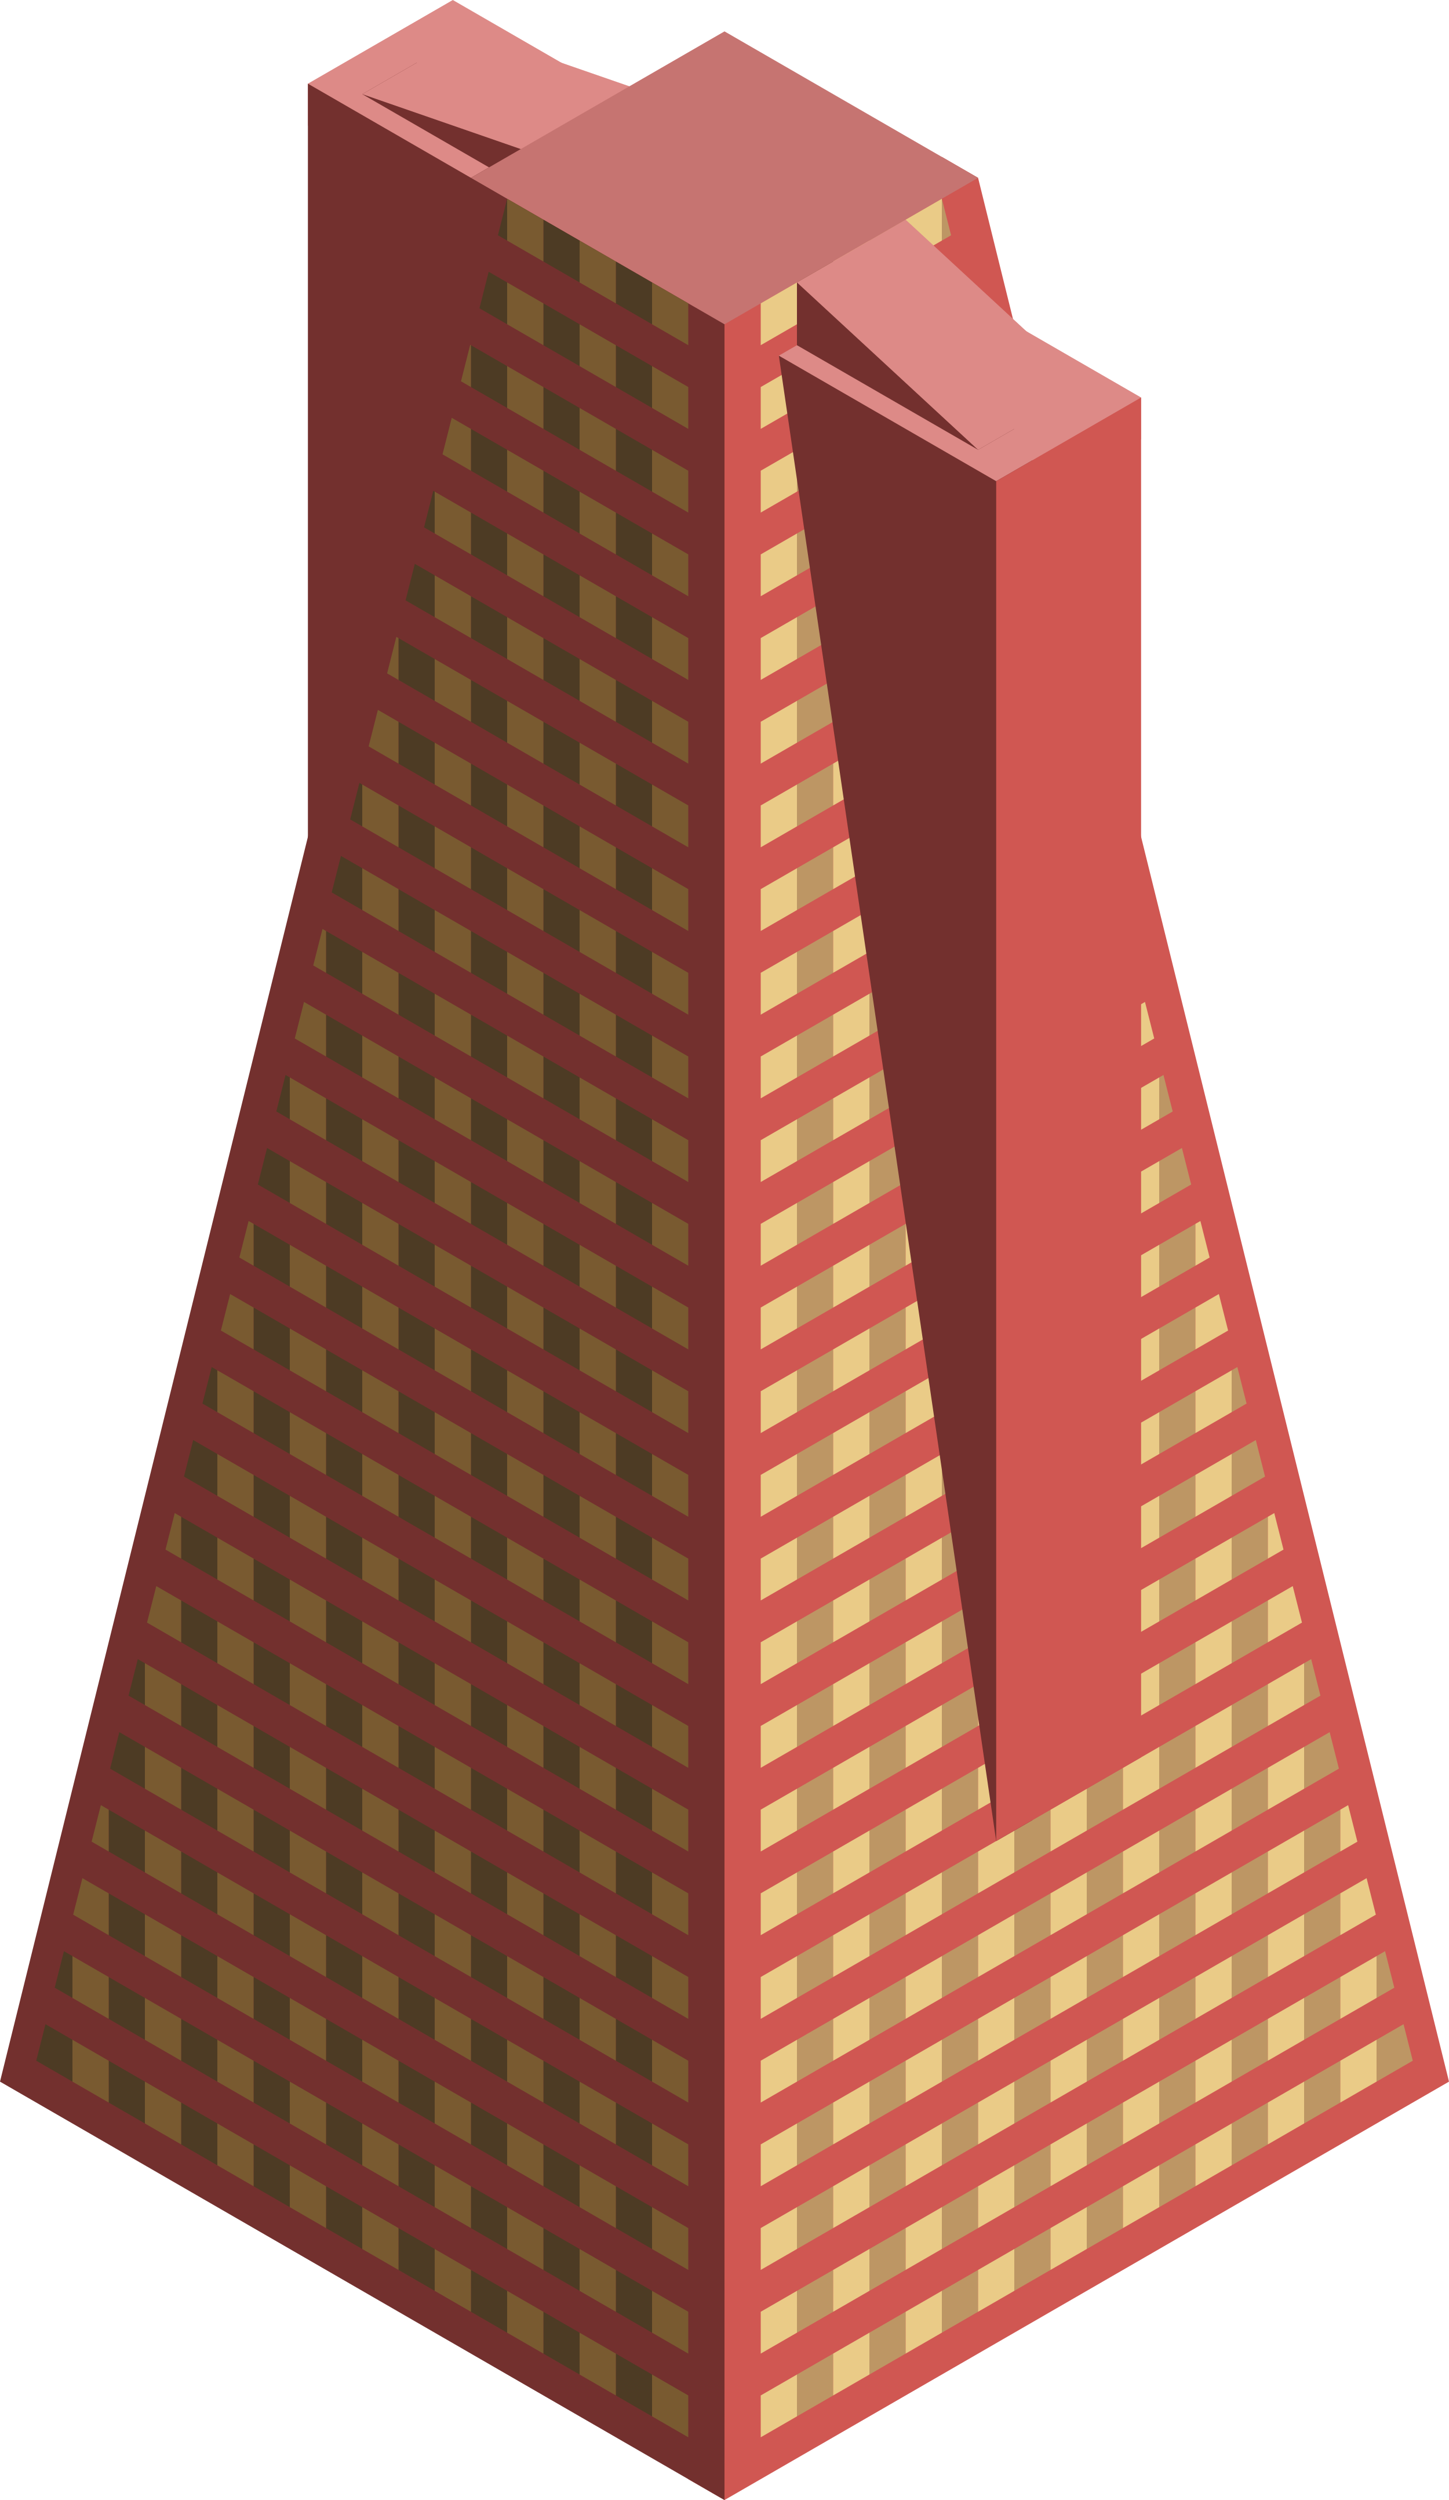 <svg id="Layer_1" data-name="Layer 1" xmlns="http://www.w3.org/2000/svg" viewBox="0 0 200 344.967">
  <defs>
    <style>
      .top-prim {
        fill: #dd8a87;
      }

      .exterior-L-prim {
        fill: #73302e;
      }

      .exterior-R-prim {
        fill: #d05752;
      }

      .top-dark {
        fill: #c67471;
      }

      .window-R-prim {
        fill: #bd9664;
      }

      .window-R-light {
        fill: #eacb87;
      }

      .window-L-prim {
        fill: #4d3b24;
      }

      .window-L-light {
        fill: #795a30;
      }
    </style>
  </defs>
  <title>Artboard 54</title>
  <g id="root">
    <path class="top-prim" d="M42.5,11.547v5.774l30,17.321,25-14.434L62.5,0Z"/>
    <path class="exterior-L-prim" d="M42.5,11.547V150.112l25-124.131Z"/>
    <path class="exterior-L-prim" d="M75,27.425V18.764L57.5,8.661,50,12.991Z"/>
    <path class="top-prim" d="M65,4.331l25,8.66-15,8.66-25-8.66Z"/>
    <path class="exterior-R-prim" d="M100,344.967l-5-2.886V41.858l35-20.207,5,2.887,65,262.694Z"/>
    <path class="exterior-L-prim" d="M100,344.967V38.972L70,21.651l-5,2.887L0,287.232Z"/>
    <path id="anchor_65_44.744__70" data-name="anchor_65_44.744 _70" class="top-dark" d="M100,44.745l35-20.207L100,4.331,65,24.538Z"/>
    <polygon class="window-R-prim" points="125.096 301.611 138.5 293.872 135 295.892 135 290.119 130 293.006 130 298.779 125.096 301.611"/>
    <polygon class="window-R-prim" points="106.699 312.232 118 305.707 115 307.439 115 301.666 110 304.553 110 310.326 106.699 312.232"/>
    <polygon class="window-R-prim" points="125 301.666 125 295.893 120 298.78 120 304.552 125 301.666"/>
    <polygon class="window-R-prim" points="165 278.572 165 272.799 160 275.685 160 281.459 165 278.572"/>
    <polygon class="window-R-prim" points="170 275.685 179.5 270.2 175 272.798 175 267.025 177.362 265.661 167.753 271.209 170 269.912 170 275.685"/>
    <polygon class="window-R-prim" points="189.902 264.195 189.902 264.195 185.112 266.961 189.902 264.195"/>
    <polygon class="window-R-prim" points="185 267.025 185 261.251 180 264.138 180 269.912 185 267.025"/>
    <polygon class="window-R-prim" points="188.627 259.157 186.948 260.127 188.627 259.157 188.627 259.157"/>
    <polygon class="window-R-prim" points="159 282.036 155 284.345 155 278.572 148.558 282.291 150 281.459 150 287.232 145 290.119 145 284.345 140 287.232 140 293.006 159 282.036"/>
    <polygon class="window-R-prim" points="170 229.497 165.27 232.228 179.5 224.012 175 226.61 175 220.837 177.362 219.473 167.753 225.021 170 223.724 170 229.497"/>
    <polygon class="window-R-prim" points="165 232.384 165 226.611 160 229.497 160 235.271 165 232.384"/>
    <polygon class="window-R-prim" points="130 252.591 125.076 255.434 138.5 247.684 135 249.704 135 243.931 129.363 247.185 130 246.818 130 252.591"/>
    <polygon class="window-R-prim" points="159 235.848 155 238.157 155 232.384 148.558 236.103 150 235.271 150 241.044 145 243.931 145 238.157 140 241.044 140 246.818 159 235.848"/>
    <polygon class="window-R-prim" points="125 255.478 125 249.705 120 252.592 120 258.365 125 255.478"/>
    <polygon class="window-R-prim" points="106.345 266.248 118 259.519 115 261.251 115 255.478 110 258.365 110 264.138 106.345 266.248"/>
    <polygon class="window-R-prim" points="125 209.29 125 203.517 120 206.404 120 212.176 125 209.29"/>
    <polygon class="window-R-prim" points="159.089 189.609 155 191.969 155 186.196 148.854 189.744 150 189.083 150 194.856 145 197.743 145 191.969 140 194.856 140 200.63 159.089 189.609"/>
    <polygon class="window-R-prim" points="168.235 178.554 167.982 178.701 168.235 178.554 168.235 178.554"/>
    <polygon class="window-R-prim" points="169.51 183.592 169.51 183.592 165 186.196 165 180.423 160 183.309 160 189.083 169.51 183.592"/>
    <polygon class="window-R-prim" points="130 206.403 125.359 209.083 138.633 201.419 135 203.516 135 197.743 129.726 200.788 130 200.63 130 206.403"/>
    <polygon class="window-R-prim" points="106.436 220.008 117.918 213.379 115 215.063 115 209.29 110 212.177 110 217.95 106.436 220.008"/>
    <polygon class="window-R-prim" points="159 143.472 155 145.781 155 140.008 148.942 143.506 150 142.895 150 148.668 145 151.555 145 145.781 140 148.668 140 154.442 159 143.472"/>
    <polygon class="window-R-prim" points="130 160.215 126.117 162.457 138.5 155.308 135 157.328 135 151.555 129.747 154.588 130 154.442 130 160.215"/>
    <polygon class="window-R-prim" points="125 163.102 125 157.329 120 160.216 120 165.988 125 163.102"/>
    <polygon class="window-R-prim" points="115 168.875 115 163.102 110 165.989 110 171.762 115 168.875"/>
    <polygon class="window-R-prim" points="130 114.027 125.096 116.859 138.5 109.12 135 111.14 135 105.367 140 102.48 140 108.254 149.118 102.99 149.118 102.989 145 105.367 145 99.593 125 111.14 130 108.254 130 114.027"/>
    <polygon class="window-R-prim" points="110 125.574 107.386 127.084 118 120.955 115 122.687 115 116.914 120 114.027 120 119.8 125 116.914 125 111.14 105 122.687 105 122.687 110 119.801 110 125.574"/>
    <polygon class="window-R-prim" points="110 79.386 106.699 81.292 118 74.767 115 76.499 115 70.726 120 67.839 120 73.613 125 70.726 125 64.952 130 62.066 130 67.839 125.096 70.671 138.5 62.932 135 64.952 135 59.179 137.647 57.651 137.647 57.65 105 76.499 110 73.613 110 79.386"/>
    <polygon class="window-R-prim" points="120 321.874 120 327.647 125 324.76 125 318.987 120 321.874"/>
    <polygon class="window-R-prim" points="130 316.1 130 321.873 125.096 324.704 135 318.987 135 313.213 130 316.1"/>
    <polygon class="window-R-prim" points="110 327.647 110 333.42 115 330.533 115 324.76 110 327.647"/>
    <polygon class="window-R-prim" points="155 301.666 150 304.553 150 310.326 145.588 312.873 159 305.13 155 307.439 155 301.666"/>
    <polygon class="window-R-prim" points="140 310.326 140 316.1 145 313.213 145 307.44 140 310.326"/>
    <path class="window-R-prim" d="M193.725,279.308,180,287.232v5.774l15-8.66ZM190,287.232l-5,2.887v-5.773l5-2.887Z"/>
    <polygon class="window-R-prim" points="175 290.119 168.017 294.151 170 293.006 170 298.779 165 301.666 165 295.892 160 298.779 160 304.553 179.5 293.295 175 295.892 175 290.119"/>
    <polygon class="window-R-prim" points="125 278.572 125 272.799 120 275.685 120 281.459 125 278.572"/>
    <polygon class="window-R-prim" points="138.5 270.778 135 272.798 135 267.025 130 269.912 130 275.685 138.5 270.778"/>
    <polygon class="window-R-prim" points="145 267.025 145 261.252 140 264.138 140 269.912 145 267.025"/>
    <polygon class="window-R-prim" points="145.588 266.685 159 258.942 155 261.251 155 255.478 150 258.365 150 264.138 145.588 266.685"/>
    <polygon class="window-R-prim" points="106.699 289.138 118 282.613 115 284.345 115 278.572 110 281.459 110 287.232 106.699 289.138"/>
    <polygon class="window-R-prim" points="184.804 244.045 183.529 239.007 180 241.044 180 246.818 184.804 244.045"/>
    <polygon class="window-R-prim" points="170 252.591 165.27 255.322 179.5 247.107 175 249.704 175 243.931 177.362 242.567 167.753 248.115 170 246.818 170 252.591"/>
    <polygon class="window-R-prim" points="165 255.478 165 249.704 160 252.591 160 258.365 165 255.478"/>
    <polygon class="window-R-prim" points="117.918 236.472 115 238.157 115 232.384 110 235.271 110 241.044 117.918 236.472"/>
    <polygon class="window-R-prim" points="150 217.95 145.321 220.652 158.755 212.896 155 215.063 155 209.29 148.558 213.009 150 212.177 150 217.95"/>
    <polygon class="window-R-prim" points="145 220.837 145 215.064 140 217.95 140 223.724 145 220.837"/>
    <polygon class="window-R-prim" points="125 232.384 125 226.611 120 229.497 120 235.271 125 232.384"/>
    <polygon class="window-R-prim" points="125.359 232.176 138.337 224.684 135 226.61 135 220.837 130 223.724 130 229.497 125.359 232.176"/>
    <polygon class="window-R-prim" points="174.608 203.743 173.333 198.705 167.982 201.795 170 200.63 170 206.403 165 209.29 165 203.516 160 206.403 160 212.177 174.608 203.743"/>
    <polygon class="window-R-prim" points="118.178 190.134 115 191.969 115 186.196 110 189.083 110 194.856 118.178 190.134"/>
    <polygon class="window-R-prim" points="125.359 185.989 138.633 178.325 135 180.422 135 174.649 130 177.536 130 183.309 125.359 185.989"/>
    <polygon class="window-R-prim" points="145 174.649 145 168.876 140 171.762 140 177.536 145 174.649"/>
    <polygon class="window-R-prim" points="150 171.762 145.463 174.382 159.089 166.515 155 168.875 155 163.102 148.854 166.651 150 165.989 150 171.762"/>
    <polygon class="window-R-prim" points="164.412 163.442 163.137 158.404 160 160.215 160 165.989 164.412 163.442"/>
    <polygon class="window-R-prim" points="125 186.196 125 180.423 120 183.309 120 189.083 125 186.196"/>
    <polygon class="window-R-prim" points="118 144.05 115 145.781 115 140.009 110 142.895 110 148.668 118 144.05"/>
    <polygon class="window-R-prim" points="150 125.574 146.074 127.841 154.216 123.14 152.941 118.103 148.942 120.412 150 119.801 150 125.574"/>
    <polygon class="window-R-prim" points="145 128.461 145 122.688 140 125.574 140 131.348 145 128.461"/>
    <polygon class="window-R-prim" points="125 140.008 125 134.235 120 137.121 120 142.895 125 140.008"/>
    <polygon class="window-R-prim" points="130 137.121 126.117 139.363 138.5 132.214 135 134.234 135 128.461 129.747 131.494 130 131.348 130 137.121"/>
    <polygon class="window-R-prim" points="110 102.48 118 97.862 115 99.593 115 93.82 120 90.933 120 96.707 125 93.82 125 88.046 130 85.16 130 90.933 125.096 93.764 138.5 86.026 135 88.046 135 82.273 140 79.386 140 85.16 144.02 82.839 142.745 77.801 105 99.593 110 96.707 110 102.48"/>
    <polygon class="window-R-prim" points="110 56.292 118 51.674 115 53.405 115 47.632 120 44.745 120 50.519 125 47.632 125 41.858 130 38.972 130 44.745 125.096 47.576 133.823 42.538 132.549 37.5 105 53.405 110 50.519 110 56.292"/>
    <polygon class="window-R-prim" points="106.699 300.685 118 294.16 115 295.892 115 290.119 110 293.006 110 298.779 106.699 300.685"/>
    <polygon class="window-R-prim" points="125 290.119 125 284.345 120 287.233 120 293.006 125 290.119"/>
    <polygon class="window-R-prim" points="130 287.232 138.5 282.325 135 284.345 135 278.572 129.363 281.826 130 281.459 130 287.232"/>
    <polygon class="window-R-prim" points="145 278.572 145 272.799 140 275.685 140 281.459 145 278.572"/>
    <polygon class="window-R-prim" points="159 270.489 155 272.798 155 267.025 150 269.912 150 275.685 159 270.489"/>
    <polygon class="window-R-prim" points="187.353 254.12 187.353 254.119 185 255.478 185 249.704 180 252.591 180 258.365 187.353 254.12"/>
    <polygon class="window-R-prim" points="170 264.138 165.27 266.869 179.5 258.654 175 261.251 175 255.478 177.362 254.114 167.753 259.662 170 258.365 170 264.138"/>
    <polygon class="window-R-prim" points="165 267.025 165 261.252 160 264.138 160 269.912 165 267.025"/>
    <polygon class="window-R-prim" points="145.321 232.198 158.755 224.443 155 226.61 155 220.837 150 223.724 150 229.497 145.321 232.198"/>
    <polygon class="window-R-prim" points="145 232.384 145 226.611 140 229.497 140 235.271 145 232.384"/>
    <polygon class="window-R-prim" points="125 243.931 125 238.158 120 241.045 120 246.818 125 243.931"/>
    <polygon class="window-R-prim" points="106.436 254.649 117.918 248.02 115 249.704 115 243.931 110 246.818 110 252.591 106.436 254.649"/>
    <polygon class="window-R-prim" points="177.157 213.819 177.157 213.818 175 215.063 175 209.29 167.753 213.474 170 212.177 170 217.95 165 220.837 165 215.063 160 217.95 160 223.724 177.157 213.819"/>
    <polygon class="window-R-prim" points="130 241.044 125.359 243.724 138.337 236.231 135 238.157 135 232.384 129.363 235.638 130 235.271 130 241.044"/>
    <polygon class="window-R-prim" points="150 183.309 145.463 185.929 159.089 178.062 155 180.422 155 174.649 148.854 178.197 150 177.536 150 183.309"/>
    <polygon class="window-R-prim" points="145 186.196 145 180.423 140 183.309 140 189.083 145 186.196"/>
    <polygon class="window-R-prim" points="166.961 173.517 166.961 173.517 165 174.649 165 168.876 160 171.762 160 177.536 166.961 173.517"/>
    <polygon class="window-R-prim" points="125 197.743 125 191.969 120 194.857 120 200.63 125 197.743"/>
    <polygon class="window-R-prim" points="125.359 197.536 138.633 189.872 135 191.969 135 186.196 130 189.083 130 194.856 125.359 197.536"/>
    <polygon class="window-R-prim" points="106.436 208.461 118.178 201.682 115 203.516 115 197.743 110 200.63 110 206.403 106.436 208.461"/>
    <polygon class="window-R-prim" points="125 151.555 125 145.782 120 148.669 120 154.442 125 151.555"/>
    <polygon class="window-R-prim" points="145 140.008 145 134.235 140 137.121 140 142.895 145 140.008"/>
    <polygon class="window-R-prim" points="150 137.121 145.835 139.526 156.765 133.216 155 134.234 155 128.461 148.942 131.959 150 131.348 150 137.121"/>
    <polygon class="window-R-prim" points="118 155.596 115 157.328 115 151.555 110 154.442 110 160.215 118 155.596"/>
    <polygon class="window-R-prim" points="130 148.668 126.117 150.91 138.5 143.761 135 145.781 135 140.008 129.747 143.041 130 142.895 130 148.668"/>
    <polygon class="window-R-prim" points="145 93.82 145 88.046 140 90.933 140 96.707 145 93.82"/>
    <polygon class="window-R-prim" points="110 114.027 106.699 115.933 118 109.408 115 111.14 115 105.367 120 102.48 120 108.254 125 105.367 125 99.593 105 111.14 110 108.254 110 114.027"/>
    <polygon class="window-R-prim" points="130 102.48 138.5 97.573 135 99.593 135 93.82 140 90.933 125 99.593 130 96.707 130 102.48"/>
    <polygon class="window-R-prim" points="110 67.839 106.699 69.745 118 63.22 115 64.952 115 59.179 120 56.292 120 62.066 125 59.179 125 53.405 130 50.519 130 56.292 136.373 52.613 135 53.405 135 47.632 135.098 47.575 135.098 47.575 105 64.952 110 62.066 110 67.839"/>
    <polygon class="window-R-prim" points="159 293.583 155 295.892 155 290.119 148.558 293.838 150 293.006 150 298.779 145 301.666 145 295.892 140 298.78 140 304.553 159 293.583"/>
    <polygon class="window-R-prim" points="106.699 323.779 115 318.987 115 313.213 110 316.1 110 321.873 106.699 323.779"/>
    <polygon class="window-R-prim" points="125 313.213 125 307.44 130 304.553 120 310.326 120 316.1 125 313.213"/>
    <polygon class="window-R-prim" points="125.096 313.157 135 307.44 135 301.666 130 304.553 130 310.326 125.096 313.157"/>
    <polygon class="window-R-prim" points="179.5 281.748 175 284.345 175 278.572 178.156 276.75 167.753 282.756 170 281.459 170 287.232 165 290.119 165 284.345 160 287.232 160 293.006 179.5 281.748"/>
    <polygon class="window-R-prim" points="185 278.572 185 272.799 190 269.912 190 275.685 192.451 274.27 191.176 269.232 180 275.685 180 281.459 185 278.572"/>
    <polygon class="window-R-prim" points="182.255 233.969 180.98 228.931 180 229.497 180 235.271 182.255 233.969"/>
    <polygon class="window-R-prim" points="179.5 235.56 175 238.157 175 232.384 177.362 231.02 167.753 236.568 170 235.271 170 241.044 165 243.931 165 238.157 160 241.044 160 246.818 179.5 235.56"/>
    <polygon class="window-R-prim" points="125.076 266.981 138.5 259.231 135 261.251 135 255.478 130 258.365 130 264.138 125.076 266.981"/>
    <polygon class="window-R-prim" points="118 271.067 115 272.798 115 267.025 110 269.912 110 275.685 118 271.067"/>
    <polygon class="window-R-prim" points="145 255.478 145 249.705 140 252.592 140 258.365 145 255.478"/>
    <polygon class="window-R-prim" points="150 252.591 145.588 255.138 159 247.395 155 249.704 155 243.931 148.558 247.65 150 246.818 150 252.591"/>
    <polygon class="window-R-prim" points="125 267.025 125 261.252 120 264.138 120 269.912 125 267.025"/>
    <polygon class="window-R-prim" points="159.089 201.156 155 203.516 155 197.743 148.854 201.292 150 200.63 150 206.403 145 209.29 145 203.516 140 206.404 140 212.177 159.089 201.156"/>
    <polygon class="window-R-prim" points="125.359 220.63 138.337 213.137 135 215.063 135 209.29 130 212.177 130 217.95 125.359 220.63"/>
    <polygon class="window-R-prim" points="172.059 193.668 170.784 188.63 170 189.083 170 194.856 165 197.743 165 191.969 160 194.856 160 200.63 172.059 193.668"/>
    <polygon class="window-R-prim" points="106.436 231.555 117.918 224.925 115 226.61 115 220.837 110 223.724 110 229.497 106.436 231.555"/>
    <polygon class="window-R-prim" points="125 220.837 125 215.064 120 217.95 120 223.724 125 220.837"/>
    <polygon class="window-R-prim" points="161.863 153.366 160.588 148.329 160 148.668 160 154.442 161.863 153.366"/>
    <polygon class="window-R-prim" points="125.359 174.442 138.633 166.778 135 168.875 135 163.102 130 165.989 130 171.762 125.359 174.442"/>
    <polygon class="window-R-prim" points="125 174.649 125 168.876 120 171.762 120 177.536 125 174.649"/>
    <polygon class="window-R-prim" points="145 163.102 145 157.329 140 160.216 140 165.989 145 163.102"/>
    <polygon class="window-R-prim" points="150 160.215 145.392 162.876 159.163 154.925 155 157.328 155 151.555 148.942 155.052 150 154.442 150 160.215"/>
    <polygon class="window-R-prim" points="106.436 185.367 118.178 178.588 115 180.422 115 174.649 110 177.536 110 183.309 106.436 185.367"/>
    <polygon class="window-R-prim" points="130 125.574 126.117 127.816 138.5 120.667 135 122.687 135 116.914 129.747 119.947 130 119.801 130 125.574"/>
    <polygon class="window-R-prim" points="125 128.461 125 122.688 120 125.574 120 131.348 125 128.461"/>
    <polygon class="window-R-prim" points="107.386 138.631 118 132.503 115 134.234 115 128.461 110 131.348 110 137.121 107.386 138.631"/>
    <polygon class="window-R-prim" points="151.667 113.065 150.392 108.028 148.942 108.865 150 108.254 150 114.027 145 116.914 145 111.14 140 114.028 140 119.8 151.667 113.065"/>
    <polygon class="window-R-prim" points="110 90.933 106.699 92.839 118 86.314 115 88.046 115 82.273 120 79.386 105 88.046 110 85.16 110 90.933"/>
    <polygon class="window-R-prim" points="125 82.273 125 76.499 120 79.386 120 85.16 125 82.273"/>
    <polygon class="window-R-prim" points="130 79.386 125.096 82.217 138.5 74.479 135 76.499 135 70.726 140 67.839 140 73.613 141.47 72.764 140.196 67.726 126.75 75.488 130 73.613 130 79.386"/>
    <polygon class="window-R-prim" points="110 44.745 106.699 46.651 118 40.127 115 41.858 115 36.085 117.5 34.641 105 41.858 110 38.972 110 44.745"/>
    <polygon class="window-R-prim" points="125 36.085 125 30.312 120 33.198 120 38.972 125 36.085"/>
    <polygon class="window-R-prim" points="125.096 36.03 131.274 32.463 130 27.425 130 33.198 125.096 36.03"/>
    <polygon class="window-R-light" points="109.303 328.05 105 330.534 105 336.307 106.699 335.326 110 333.42 110 327.647 109.303 328.05"/>
    <polygon class="window-R-light" points="130 316.1 127.5 317.544 125 318.987 125 324.76 125.096 324.704 130 321.873 130 316.1"/>
    <polygon class="window-R-light" points="150 304.553 148.75 305.275 145 307.439 145 307.44 145 313.213 145.588 312.873 150 310.326 150 304.553"/>
    <polygon class="window-R-light" points="170 298.779 170 293.006 168.017 294.151 165 295.892 165 295.892 165 301.666 170 298.779"/>
    <polygon class="window-R-light" points="185 290.119 190 287.232 190 281.459 185 284.346 185 290.119"/>
    <polygon class="window-R-light" points="120 321.873 115 324.76 115 324.76 115 330.533 120 327.647 120 321.874 120 321.873"/>
    <polygon class="window-R-light" points="140 310.326 135 313.213 135 318.987 140 316.1 140 310.326 140 310.326"/>
    <polygon class="window-R-light" points="155 301.666 155 301.666 155 307.439 159 305.13 160 304.553 160 298.779 155 301.666"/>
    <polygon class="window-R-light" points="176.855 289.048 175 290.119 175 295.892 179.5 293.295 180 293.006 180 287.232 176.855 289.048"/>
    <polygon class="window-R-light" points="110 310.326 110 304.553 105 307.439 105 313.213 106.699 312.232 110 310.326"/>
    <polygon class="window-R-light" points="125.096 301.611 130 298.779 130 293.006 129.363 293.374 125 295.892 125 295.893 125 301.666 125.096 301.611"/>
    <polygon class="window-R-light" points="150 287.232 150 281.459 148.558 282.291 145 284.345 145 284.345 145 290.119 150 287.232"/>
    <polygon class="window-R-light" points="170 275.685 170 269.912 167.753 271.209 165 272.798 165 272.799 165 278.572 170 275.685"/>
    <polygon class="window-R-light" points="185.112 266.961 189.902 264.195 188.627 259.157 186.948 260.127 185 261.251 185 267.025 185.112 266.961"/>
    <polygon class="window-R-light" points="118 305.707 120 304.553 120 304.552 120 298.78 120 298.779 115 301.666 115 301.666 115 307.439 118 305.707"/>
    <polygon class="window-R-light" points="138.5 293.872 140 293.006 140 293.006 140 287.232 135 290.119 135 295.892 138.5 293.872"/>
    <polygon class="window-R-light" points="159 282.036 160 281.459 160 281.459 160 275.685 155 278.572 155 284.345 159 282.036"/>
    <polygon class="window-R-light" points="175 272.798 179.5 270.2 180 269.912 180 264.138 177.362 265.661 175 267.025 175 272.798"/>
    <polygon class="window-R-light" points="110 287.232 110 281.459 105 284.345 105 290.119 106.699 289.138 110 287.232"/>
    <polygon class="window-R-light" points="125.096 278.516 130 275.685 130 269.912 129.363 270.28 125 272.798 125 272.799 125 278.572 125.096 278.516"/>
    <polygon class="window-R-light" points="145.588 266.685 150 264.138 150 258.365 148.558 259.197 145 261.251 145 261.252 145 267.025 145.588 266.685"/>
    <polygon class="window-R-light" points="165.27 255.322 170 252.591 170 246.818 167.753 248.115 165 249.704 165 249.704 165 255.478 165.27 255.322"/>
    <polygon class="window-R-light" points="118 282.613 120 281.459 120 281.459 120 275.685 115 278.572 115 284.345 118 282.613"/>
    <polygon class="window-R-light" points="138.5 270.778 140 269.912 140 264.138 140 264.138 135 267.025 135 272.798 138.5 270.778"/>
    <polygon class="window-R-light" points="159 258.942 160 258.365 160 252.591 155 255.478 155 261.251 159 258.942"/>
    <polygon class="window-R-light" points="175 249.704 179.5 247.107 180 246.818 180 241.044 177.362 242.567 175 243.931 175 249.704"/>
    <polygon class="window-R-light" points="110 264.138 110 258.365 105 261.251 105 267.025 106.345 266.248 110 264.138"/>
    <polygon class="window-R-light" points="125.076 255.434 130 252.591 130 246.818 129.363 247.185 125 249.704 125 249.705 125 255.478 125.076 255.434"/>
    <polygon class="window-R-light" points="150 241.044 150 235.271 148.558 236.103 145 238.157 145 238.157 145 243.931 150 241.044"/>
    <polygon class="window-R-light" points="165.27 232.228 170 229.497 170 223.724 167.753 225.021 165 226.61 165 226.611 165 232.384 165.27 232.228"/>
    <polygon class="window-R-light" points="118 259.519 120 258.365 120 252.592 120 252.591 115 255.478 115 261.251 118 259.519"/>
    <polygon class="window-R-light" points="138.5 247.684 140 246.818 140 246.818 140 241.044 135 243.931 135 243.931 135 249.704 138.5 247.684"/>
    <polygon class="window-R-light" points="159 235.848 160 235.271 160 235.271 160 229.497 160 229.497 155 232.384 155 238.157 159 235.848"/>
    <polygon class="window-R-light" points="175 226.61 179.5 224.012 179.706 223.894 178.431 218.856 177.362 219.473 175 220.837 175 226.61"/>
    <polygon class="window-R-light" points="110 241.044 110 235.271 105 238.157 105 243.931 106.436 243.102 110 241.044"/>
    <polygon class="window-R-light" points="125.359 232.176 130 229.497 130 223.724 129.363 224.092 125 226.61 125 226.611 125 232.384 125.359 232.176"/>
    <polygon class="window-R-light" points="145.321 220.652 150 217.95 150 212.177 148.558 213.009 145 215.063 145 215.064 145 220.837 145.321 220.652"/>
    <polygon class="window-R-light" points="170 206.403 170 200.63 167.982 201.795 165 203.516 165 203.516 165 209.29 170 206.403"/>
    <polygon class="window-R-light" points="117.918 236.472 120 235.271 120 235.271 120 229.497 120 229.497 115 232.384 115 232.384 115 238.157 117.918 236.472"/>
    <polygon class="window-R-light" points="138.337 224.684 140 223.724 140 217.95 140 217.95 135 220.837 135 226.61 138.337 224.684"/>
    <polygon class="window-R-light" points="158.755 212.896 160 212.177 160 206.403 155 209.29 155 215.063 158.755 212.896"/>
    <polygon class="window-R-light" points="110 217.95 110 212.177 105 215.063 105 220.837 106.436 220.008 110 217.95"/>
    <polygon class="window-R-light" points="125.359 209.083 130 206.403 130 200.63 129.726 200.788 125 203.516 125 203.517 125 209.29 125.359 209.083"/>
    <polygon class="window-R-light" points="150 194.856 150 189.083 148.854 189.744 145 191.969 145 191.969 145 197.743 150 194.856"/>
    <polygon class="window-R-light" points="169.51 183.592 168.235 178.554 167.982 178.701 165 180.422 165 180.423 165 186.196 169.51 183.592"/>
    <polygon class="window-R-light" points="117.918 213.379 120 212.177 120 212.176 120 206.404 120 206.403 115 209.29 115 209.29 115 215.063 117.918 213.379"/>
    <polygon class="window-R-light" points="138.633 201.419 140 200.63 140 200.63 140 194.856 135 197.743 135 203.516 138.633 201.419"/>
    <polygon class="window-R-light" points="159.089 189.609 160 189.083 160 183.309 160 183.309 155 186.196 155 191.969 159.089 189.609"/>
    <polygon class="window-R-light" points="110 194.856 110 189.083 110 189.083 105 191.969 105 197.743 106.436 196.914 110 194.856"/>
    <polygon class="window-R-light" points="125.359 185.989 130 183.309 130 177.536 129.726 177.694 125 180.422 125 180.423 125 186.196 125.359 185.989"/>
    <polygon class="window-R-light" points="145.463 174.382 150 171.762 150 165.989 148.854 166.651 145 168.875 145 168.876 145 174.649 145.463 174.382"/>
    <polygon class="window-R-light" points="118.178 190.134 120 189.083 120 183.309 120 183.309 115 186.196 115 191.969 118.178 190.134"/>
    <polygon class="window-R-light" points="138.633 178.325 140 177.536 140 171.762 140 171.762 135 174.649 135 180.422 138.633 178.325"/>
    <polygon class="window-R-light" points="159.089 166.515 160 165.989 160 160.215 155 163.102 155 168.875 159.089 166.515"/>
    <polygon class="window-R-light" points="110 171.762 110 165.989 105 168.875 105 174.649 107.386 173.271 110 171.762"/>
    <polygon class="window-R-light" points="125 163.102 126.117 162.457 130 160.215 130 154.442 129.747 154.588 125 157.328 125 157.329 125 163.102 125 163.102"/>
    <polygon class="window-R-light" points="150 148.668 150 142.895 148.942 143.506 145 145.781 145 145.781 145 151.555 150 148.668"/>
    <polygon class="window-R-light" points="117.821 167.246 120 165.989 120 165.988 120 160.216 120 160.215 115 163.102 115 168.875 117.821 167.246"/>
    <polygon class="window-R-light" points="138.5 155.308 140 154.442 140 154.442 140 148.668 135 151.555 135 151.555 135 157.328 138.5 155.308"/>
    <polygon class="window-R-light" points="159 143.472 159.314 143.291 158.039 138.253 155 140.008 155 145.781 159 143.472"/>
    <polygon class="window-R-light" points="110 148.668 110 142.895 105 145.781 105 151.555 107.386 150.177 110 148.668"/>
    <polygon class="window-R-light" points="126.117 139.363 130 137.121 130 131.348 129.747 131.494 125 134.234 125 134.235 125 140.008 126.117 139.363"/>
    <polygon class="window-R-light" points="146.074 127.841 150 125.574 150 119.801 148.942 120.412 145 122.687 145 122.688 145 128.461 146.074 127.841"/>
    <polygon class="window-R-light" points="118 144.05 120 142.895 120 142.895 120 137.121 120 137.121 115 140.008 115 140.009 115 145.781 118 144.05"/>
    <polygon class="window-R-light" points="138.5 132.214 140 131.348 140 125.574 140 125.574 135 128.461 135 134.234 138.5 132.214"/>
    <polygon class="window-R-light" points="110 125.574 110 119.801 105 122.687 105 128.461 107.386 127.084 110 125.574"/>
    <polygon class="window-R-light" points="125.096 116.859 130 114.027 130 108.254 125 111.14 125 116.914 125.096 116.859"/>
    <polygon class="window-R-light" points="149.118 102.989 147.843 97.952 145.47 99.321 145 99.593 145 105.367 149.118 102.989"/>
    <polygon class="window-R-light" points="115 116.914 115 122.687 118 120.955 120 119.801 120 119.8 120 114.027 115 116.914"/>
    <polygon class="window-R-light" points="135 105.367 135 111.14 138.5 109.12 140 108.254 140 108.254 140 102.48 135 105.367"/>
    <polygon class="window-R-light" points="110 102.48 110 96.707 105 99.593 105 105.367 106.699 104.386 110 102.48"/>
    <polygon class="window-R-light" points="130 85.16 125 88.046 125 93.82 125.096 93.764 130 90.933 130 85.16"/>
    <polygon class="window-R-light" points="115 93.82 115 99.593 118 97.862 120 96.707 120 90.933 115 93.82"/>
    <polygon class="window-R-light" points="135 82.273 135 88.046 138.5 86.026 140 85.16 140 79.386 135 82.273"/>
    <polygon class="window-R-light" points="110 79.386 110 73.613 105 76.499 105 82.273 106.699 81.292 110 79.386"/>
    <polygon class="window-R-light" points="130 62.066 125 64.952 125 70.726 125.096 70.671 130 67.839 130 62.066"/>
    <polygon class="window-R-light" points="115 70.726 115 76.499 118 74.767 120 73.613 120 73.613 120 67.839 115 70.726"/>
    <polygon class="window-R-light" points="135 64.952 138.5 62.932 138.921 62.689 137.647 57.651 135 59.179 135 64.952"/>
    <polygon class="window-R-light" points="110 56.292 110 50.519 105 53.405 105 59.179 106.699 58.198 110 56.292"/>
    <polygon class="window-R-light" points="130 38.972 125 41.858 125 47.632 125.096 47.576 130 44.745 130 38.972"/>
    <polygon class="window-R-light" points="115 47.632 115 53.405 118 51.674 120 50.519 120 50.519 120 44.745 115 47.632"/>
    <polygon class="window-R-light" points="110 321.873 110 316.1 109.448 316.419 105 318.987 105 324.76 106.699 323.779 110 321.873"/>
    <polygon class="window-R-light" points="125 313.213 125.096 313.157 130 310.326 130 304.553 125 307.44 125 313.213"/>
    <polygon class="window-R-light" points="150 298.779 150 293.006 148.558 293.838 145 295.892 145 295.892 145 301.666 150 298.779"/>
    <polygon class="window-R-light" points="170 287.232 170 281.459 167.753 282.756 165 284.345 165 284.345 165 290.119 170 287.232"/>
    <polygon class="window-R-light" points="185 272.799 185 278.572 190 275.685 190 269.912 185 272.799"/>
    <polygon class="window-R-light" points="115 318.987 120 316.1 120 310.326 120 310.326 115 313.213 115 318.987 115 318.987"/>
    <polygon class="window-R-light" points="135 307.44 140 304.553 140 298.78 140 298.779 135 301.666 135 301.666 135 307.44 135 307.44"/>
    <polygon class="window-R-light" points="159 293.583 160 293.006 160 287.232 155 290.119 155 295.892 159 293.583"/>
    <polygon class="window-R-light" points="175 284.345 179.5 281.748 180 281.459 180 281.459 180 275.685 178.156 276.75 175 278.572 175 284.345"/>
    <polygon class="window-R-light" points="110 298.779 110 293.006 105 295.892 105 301.666 106.699 300.685 110 298.779"/>
    <polygon class="window-R-light" points="125.096 290.063 130 287.232 130 281.459 129.363 281.826 125 284.345 125 284.345 125 290.119 125.096 290.063"/>
    <polygon class="window-R-light" points="150 275.685 150 269.912 148.558 270.744 145 272.798 145 272.799 145 278.572 150 275.685"/>
    <polygon class="window-R-light" points="165.27 266.869 170 264.138 170 258.365 167.753 259.662 165 261.251 165 261.252 165 267.025 165.27 266.869"/>
    <polygon class="window-R-light" points="187.353 254.119 186.078 249.082 185 249.704 185 249.704 185 255.478 187.353 254.119"/>
    <polygon class="window-R-light" points="118 294.16 120 293.006 120 293.006 120 287.233 120 287.232 115 290.119 115 290.119 115 295.892 118 294.16"/>
    <polygon class="window-R-light" points="138.5 282.325 140 281.459 140 281.459 140 275.685 135 278.572 135 284.345 138.5 282.325"/>
    <polygon class="window-R-light" points="159 270.489 160 269.912 160 264.138 160 264.138 155 267.025 155 272.798 159 270.489"/>
    <polygon class="window-R-light" points="175 261.251 179.5 258.654 180 258.365 180 252.591 177.362 254.114 175 255.478 175 261.251"/>
    <polygon class="window-R-light" points="110 275.685 110 269.912 105 272.798 105 278.572 106.699 277.591 110 275.685"/>
    <polygon class="window-R-light" points="125.076 266.981 130 264.138 130 258.365 129.363 258.733 125 261.251 125 261.252 125 267.025 125.076 266.981"/>
    <polygon class="window-R-light" points="145.588 255.138 150 252.591 150 246.818 148.558 247.65 145 249.704 145 249.705 145 255.478 145.588 255.138"/>
    <polygon class="window-R-light" points="170 241.044 170 235.271 167.753 236.568 165 238.157 165 238.157 165 243.931 170 241.044"/>
    <polygon class="window-R-light" points="118 271.067 120 269.912 120 264.138 120 264.138 115 267.025 115 272.798 118 271.067"/>
    <polygon class="window-R-light" points="138.5 259.231 140 258.365 140 252.592 140 252.591 135 255.478 135 261.251 138.5 259.231"/>
    <polygon class="window-R-light" points="159 247.395 160 246.818 160 241.044 155 243.931 155 249.704 159 247.395"/>
    <polygon class="window-R-light" points="175 238.157 179.5 235.56 180 235.271 180 229.497 180 229.497 177.362 231.02 175 232.384 175 238.157"/>
    <polygon class="window-R-light" points="110 252.591 110 246.818 105 249.704 105 255.478 106.436 254.649 110 252.591"/>
    <polygon class="window-R-light" points="125.359 243.724 130 241.044 130 235.271 129.363 235.638 125 238.157 125 238.158 125 243.931 125.359 243.724"/>
    <polygon class="window-R-light" points="145.321 232.198 150 229.497 150 223.724 148.558 224.556 145 226.61 145 226.611 145 232.384 145.321 232.198"/>
    <polygon class="window-R-light" points="170 217.95 170 212.177 167.753 213.474 165 215.063 165 220.837 170 217.95"/>
    <polygon class="window-R-light" points="117.918 248.02 120 246.818 120 246.818 120 241.045 120 241.044 115 243.931 115 243.931 115 249.704 117.918 248.02"/>
    <polygon class="window-R-light" points="138.337 236.231 140 235.271 140 235.271 140 229.497 140 229.497 135 232.384 135 238.157 138.337 236.231"/>
    <polygon class="window-R-light" points="158.755 224.443 160 223.724 160 217.95 160 217.95 155 220.837 155 226.61 158.755 224.443"/>
    <polygon class="window-R-light" points="177.157 213.818 175.882 208.78 175 209.29 175 215.063 177.157 213.818"/>
    <polygon class="window-R-light" points="110 229.497 110 223.724 105 226.61 105 232.384 106.436 231.555 110 229.497"/>
    <polygon class="window-R-light" points="125.359 220.63 130 217.95 130 212.177 129.363 212.545 125 215.063 125 215.064 125 220.837 125.359 220.63"/>
    <polygon class="window-R-light" points="150 206.403 150 200.63 148.854 201.292 145 203.516 145 203.516 145 209.29 150 206.403"/>
    <polygon class="window-R-light" points="170 194.856 170 189.083 167.982 190.248 165 191.969 165 191.969 165 197.743 170 194.856"/>
    <polygon class="window-R-light" points="117.918 224.925 120 223.724 120 217.95 120 217.95 115 220.837 115 226.61 117.918 224.925"/>
    <polygon class="window-R-light" points="138.337 213.137 140 212.177 140 206.404 140 206.403 135 209.29 135 209.29 135 215.063 138.337 213.137"/>
    <polygon class="window-R-light" points="159.089 201.156 160 200.63 160 200.63 160 194.856 155 197.743 155 203.516 159.089 201.156"/>
    <polygon class="window-R-light" points="110 206.403 110 200.63 105 203.516 105 209.29 106.436 208.461 110 206.403"/>
    <polygon class="window-R-light" points="125.359 197.536 130 194.856 130 189.083 129.726 189.241 125 191.969 125 191.969 125 197.743 125.359 197.536"/>
    <polygon class="window-R-light" points="145.463 185.929 150 183.309 150 177.536 148.854 178.197 145 180.422 145 180.423 145 186.196 145.463 185.929"/>
    <polygon class="window-R-light" points="166.961 173.517 165.686 168.479 165 168.875 165 168.876 165 174.649 166.961 173.517"/>
    <polygon class="window-R-light" points="118.178 201.682 120 200.63 120 200.63 120 194.857 120 194.856 115 197.743 115 197.743 115 203.516 118.178 201.682"/>
    <polygon class="window-R-light" points="138.633 189.872 140 189.083 140 183.309 140 183.309 135 186.196 135 191.969 138.633 189.872"/>
    <polygon class="window-R-light" points="159.089 178.062 160 177.536 160 171.762 160 171.762 155 174.649 155 180.422 159.089 178.062"/>
    <polygon class="window-R-light" points="110 183.309 110 177.536 105 180.422 105 186.196 106.436 185.367 110 183.309"/>
    <polygon class="window-R-light" points="125.359 174.442 130 171.762 130 165.989 129.726 166.147 125 168.875 125 168.876 125 174.649 125.359 174.442"/>
    <polygon class="window-R-light" points="145.392 162.876 150 160.215 150 154.442 148.942 155.052 145 157.328 145 157.329 145 163.102 145.392 162.876"/>
    <polygon class="window-R-light" points="118.178 178.588 120 177.536 120 171.762 120 171.762 115 174.649 115 180.422 118.178 178.588"/>
    <polygon class="window-R-light" points="138.633 166.778 140 165.989 140 160.216 140 160.215 135 163.102 135 168.875 138.633 166.778"/>
    <polygon class="window-R-light" points="159.163 154.925 160 154.442 160 148.668 155 151.555 155 157.328 159.163 154.925"/>
    <polygon class="window-R-light" points="110 160.215 110 154.442 105 157.328 105 163.102 107.386 161.724 110 160.215"/>
    <polygon class="window-R-light" points="126.117 150.91 130 148.668 130 142.895 129.747 143.041 125 145.781 125 145.782 125 151.555 126.117 150.91"/>
    <polygon class="window-R-light" points="145.835 139.526 150 137.121 150 131.348 148.942 131.959 145 134.234 145 134.235 145 140.008 145.835 139.526"/>
    <polygon class="window-R-light" points="118 155.596 120 154.442 120 154.442 120 148.669 120 148.668 115 151.555 115 151.555 115 157.328 118 155.596"/>
    <polygon class="window-R-light" points="138.5 143.761 140 142.895 140 142.895 140 137.121 140 137.121 135 140.008 135 145.781 138.5 143.761"/>
    <polygon class="window-R-light" points="156.765 133.216 155.49 128.178 155 128.461 155 134.234 156.765 133.216"/>
    <polygon class="window-R-light" points="110 137.121 110 131.348 105 134.234 105 140.008 107.386 138.631 110 137.121"/>
    <polygon class="window-R-light" points="126.117 127.816 130 125.574 130 119.801 129.747 119.947 125 122.687 125 122.688 125 128.461 126.117 127.816"/>
    <polygon class="window-R-light" points="150 114.027 150 108.254 148.942 108.865 145 111.14 145 111.14 145 116.914 150 114.027"/>
    <polygon class="window-R-light" points="118 132.503 120 131.348 120 125.574 120 125.574 115 128.461 115 134.234 118 132.503"/>
    <polygon class="window-R-light" points="138.5 120.667 140 119.801 140 119.8 140 114.028 140 114.027 135 116.914 135 116.914 135 122.687 138.5 120.667"/>
    <polygon class="window-R-light" points="110 114.027 110 108.254 105 111.14 105 116.914 106.699 115.933 110 114.027"/>
    <polygon class="window-R-light" points="125.096 105.311 130 102.48 130 96.707 125 99.593 125 105.367 125.096 105.311"/>
    <polygon class="window-R-light" points="146.569 92.914 145.294 87.876 145 88.046 145 93.82 146.569 92.914"/>
    <polygon class="window-R-light" points="115 105.367 115 111.14 118 109.408 120 108.254 120 108.254 120 102.48 115 105.367"/>
    <polygon class="window-R-light" points="135 99.593 138.5 97.573 140 96.707 140 90.933 135 93.82 135 99.593"/>
    <polygon class="window-R-light" points="110 90.933 110 85.16 105 88.046 105 93.82 106.699 92.839 110 90.933"/>
    <polygon class="window-R-light" points="125.096 82.217 130 79.386 130 73.613 126.75 75.488 125 76.499 125 76.499 125 82.273 125.096 82.217"/>
    <polygon class="window-R-light" points="115 88.046 118 86.314 120 85.16 120 79.386 115 82.273 115 88.046"/>
    <polygon class="window-R-light" points="135 70.726 135 76.499 138.5 74.479 140 73.613 140 67.839 135 70.726"/>
    <polygon class="window-R-light" points="110 67.839 110 62.066 105 64.952 105 70.726 106.699 69.745 110 67.839"/>
    <polygon class="window-R-light" points="125 53.405 125 59.179 125.096 59.123 130 56.292 130 50.519 125 53.405"/>
    <polygon class="window-R-light" points="115 59.179 115 64.952 118 63.22 120 62.066 120 62.066 120 56.292 115 59.179"/>
    <polygon class="window-R-light" points="135 53.405 136.373 52.613 135.098 47.575 135 47.632 135 53.405"/>
    <polygon class="window-R-light" points="110 44.745 110 38.972 105 41.858 105 47.632 106.699 46.651 110 44.745"/>
    <polygon class="window-R-light" points="125.096 36.03 130 33.198 130 27.425 125 30.312 125 36.085 125.096 36.03"/>
    <polygon class="window-R-light" points="115 41.858 118 40.127 120 38.972 120 33.198 117.5 34.641 115 36.085 115 41.858"/>
    <path class="top-prim" d="M107.5,49.075l2.5,7.217,27.5,15.877,20-11.547V54.849l-30-17.321Z"/>
    <path class="exterior-L-prim" d="M137.5,66.396l5-2.887V251.148l-5,2.887-30-204.96Z"/>
    <path class="exterior-R-prim" d="M137.5,254.035l20-11.547V54.849l-20,11.547Z"/>
    <path class="exterior-L-prim" d="M135,62.066l5-2.887L115,36.085l-5,2.887v8.66Z"/>
    <path class="top-prim" d="M125,30.311l25,23.094-15,8.661L110,38.972Z"/>
    <polygon class="window-L-prim" points="11.373 259.157 11.373 259.157 13.052 260.127 11.373 259.157"/>
    <polygon class="window-L-prim" points="75 295.893 75 301.666 80 304.552 80 298.78 75 295.893"/>
    <polygon class="window-L-prim" points="90 304.553 85 301.666 85 307.439 82 305.707 93.301 312.232 90 310.326 90 304.553"/>
    <polygon class="window-L-prim" points="70 293.006 70.637 293.374 65 290.119 65 295.892 61.5 293.872 74.904 301.611 70 298.779 70 293.006"/>
    <polygon class="window-L-prim" points="35 272.799 35 278.572 30 275.685 30 269.912 32.247 271.209 22.638 265.661 25 267.025 25 272.798 20.5 270.2 40 281.459 40 275.685 35 272.799"/>
    <polygon class="window-L-prim" points="55 284.345 55 290.119 50 287.232 50 281.459 51.442 282.291 45 278.572 45 284.345 41 282.036 60 293.006 60 287.232 55 284.345"/>
    <polygon class="window-L-prim" points="15 261.251 15 267.025 10.098 264.195 10.098 264.195 20 269.912 20 264.138 15 261.251"/>
    <polygon class="window-L-prim" points="35 226.611 35 232.384 30 229.497 30 223.724 32.247 225.021 22.638 219.473 25 220.837 25 226.61 20.5 224.012 40 235.271 40 229.497 35 226.611"/>
    <polygon class="window-L-prim" points="55 238.157 55 243.931 50 241.044 50 235.271 51.442 236.103 45 232.384 45 238.157 41 235.848 60 246.818 60 241.044 55 238.157"/>
    <polygon class="window-L-prim" points="75 249.705 75 255.478 80 258.365 80 252.592 75 249.705"/>
    <polygon class="window-L-prim" points="90 258.365 85 255.478 85 261.251 82 259.519 93.655 266.248 90 264.138 90 258.365"/>
    <polygon class="window-L-prim" points="70 246.818 70.637 247.185 65 243.931 65 249.704 61.5 247.684 74.924 255.434 70 252.591 70 246.818"/>
    <polygon class="window-L-prim" points="35 180.423 35 186.196 30.49 183.592 30.49 183.592 40 189.083 40 183.309 35 180.423"/>
    <polygon class="window-L-prim" points="55 191.969 55 197.743 50 194.856 50 189.083 51.146 189.744 45 186.196 45 191.969 40.911 189.609 60 200.63 60 194.856 55 191.969"/>
    <polygon class="window-L-prim" points="90 212.177 85 209.29 85 215.063 82.082 213.379 93.564 220.008 90 217.95 90 212.177"/>
    <polygon class="window-L-prim" points="75 203.517 75 209.29 80 212.176 80 206.404 75 203.517"/>
    <polygon class="window-L-prim" points="31.765 178.554 31.765 178.554 32.018 178.701 31.765 178.554"/>
    <polygon class="window-L-prim" points="70 200.63 70.274 200.788 65 197.743 65 203.516 61.367 201.419 74.641 209.083 70 206.403 70 200.63"/>
    <polygon class="window-L-prim" points="55 145.781 55 151.555 50 148.668 50 142.895 51.058 143.506 45 140.008 45 145.781 41 143.472 60 154.442 60 148.668 55 145.781"/>
    <polygon class="window-L-prim" points="70 154.442 70.253 154.588 65 151.555 65 157.328 61.5 155.308 73.883 162.457 70 160.215 70 154.442"/>
    <polygon class="window-L-prim" points="75 157.329 75 163.102 80 165.988 80 160.216 75 157.329"/>
    <polygon class="window-L-prim" points="90 165.989 85 163.102 85 168.875 82.179 167.246 92.614 173.271 90 171.762 90 165.989"/>
    <polygon class="window-L-prim" points="52.157 97.952 52.157 97.952 54.53 99.321 52.157 97.952"/>
    <polygon class="window-L-prim" points="55 99.593 55 105.367 50.882 102.989 50.882 102.99 60 108.254 60 102.48 65 105.367 65 111.14 61.5 109.12 74.904 116.859 70 114.027 70 108.254 75 111.14 75 116.914 80 119.8 80 114.027 85 116.914 85 122.687 82 120.955 92.614 127.084 90 125.574 90 119.801 95 122.687 95 122.687 55 99.593"/>
    <polygon class="window-L-prim" points="62.353 57.65 62.353 57.651 65 59.179 65 64.952 61.5 62.932 74.904 70.671 70 67.839 70 62.066 75 64.952 75 70.726 80 73.613 80 67.839 85 70.726 85 76.499 82 74.767 93.301 81.292 90 79.386 90 73.613 95 76.499 95 76.499 62.353 57.65"/>
    <polygon class="window-L-prim" points="35 295.892 35 301.666 30 298.779 30 293.006 31.983 294.151 23.145 289.048 25 290.119 25 295.892 20.5 293.295 40 304.553 40 298.779 35 295.892"/>
    <polygon class="window-L-prim" points="15 284.345 15 290.119 10 287.232 10 281.459 12.716 283.027 6.275 279.308 5 284.346 20 293.006 20 287.232 15 284.345"/>
    <polygon class="window-L-prim" points="75 318.987 75 324.76 80 327.647 80 321.874 75 318.987"/>
    <polygon class="window-L-prim" points="55 307.44 55 313.213 50 310.326 50 304.553 51.25 305.275 45 301.666 45 307.439 41 305.13 60 316.1 60 310.326 55 307.44"/>
    <polygon class="window-L-prim" points="90 333.42 90 327.647 85 324.76 85 330.533 82 328.801 93.301 335.326 90 333.42"/>
    <polygon class="window-L-prim" points="70 316.1 70.517 316.398 65 313.213 65 318.986 61.5 316.966 74.904 324.704 70 321.873 70 316.1"/>
    <polygon class="window-L-prim" points="70 269.912 70.637 270.28 65 267.025 65 272.798 61.5 270.778 74.904 278.516 70 275.685 70 269.912"/>
    <polygon class="window-L-prim" points="75 272.799 75 278.572 80 281.459 80 275.685 75 272.799"/>
    <polygon class="window-L-prim" points="90 281.459 85 278.572 85 284.345 82 282.613 93.301 289.138 90 287.232 90 281.459"/>
    <polygon class="window-L-prim" points="16.471 239.007 15.196 244.045 20 246.818 20 241.044 16.471 239.007"/>
    <polygon class="window-L-prim" points="35 249.704 35 255.478 30 252.591 30 246.818 32.247 248.115 22.638 242.567 25 243.931 25 249.704 20.5 247.107 40 258.365 40 252.591 35 249.704"/>
    <polygon class="window-L-prim" points="55 261.252 55 267.025 50 264.138 50 258.365 51.442 259.197 45 255.478 45 261.251 41 258.942 60 269.912 60 264.138 55 261.252"/>
    <polygon class="window-L-prim" points="70 223.724 70.637 224.092 65 220.837 65 226.61 61.663 224.684 74.641 232.176 70 229.497 70 223.724"/>
    <polygon class="window-L-prim" points="75 226.611 75 232.384 80 235.271 80 229.497 75 226.611"/>
    <polygon class="window-L-prim" points="55 215.064 55 220.837 50 217.95 50 212.177 51.442 213.009 45 209.29 45 215.063 41.245 212.896 60 223.724 60 217.95 55 215.064"/>
    <polygon class="window-L-prim" points="90 235.271 85 232.384 85 238.157 82.082 236.472 93.564 243.102 90 241.044 90 235.271"/>
    <polygon class="window-L-prim" points="35 203.516 35 209.29 30 206.403 30 200.63 32.018 201.795 26.667 198.705 25.392 203.743 40 212.177 40 206.403 35 203.516"/>
    <polygon class="window-L-prim" points="90 189.083 85 186.196 85 191.969 81.822 190.134 93.564 196.914 90 194.856 90 189.083"/>
    <polygon class="window-L-prim" points="75 180.423 75 186.196 80 189.083 80 183.309 75 180.423"/>
    <polygon class="window-L-prim" points="70 177.536 70.274 177.694 65 174.649 65 180.422 61.367 178.325 74.641 185.989 70 183.309 70 177.536"/>
    <polygon class="window-L-prim" points="55 168.876 55 174.649 50 171.762 50 165.989 51.146 166.651 45 163.102 45 168.875 40.911 166.515 60 177.536 60 171.762 55 168.876"/>
    <polygon class="window-L-prim" points="36.863 158.404 35.588 163.442 40 165.989 40 160.215 36.863 158.404"/>
    <polygon class="window-L-prim" points="75 134.235 75 140.008 80 142.895 80 137.121 75 134.235"/>
    <polygon class="window-L-prim" points="70 131.348 70.253 131.494 65 128.461 65 134.234 61.5 132.214 73.883 139.363 70 137.121 70 131.348"/>
    <polygon class="window-L-prim" points="55 122.688 55 128.461 50 125.574 50 119.801 51.058 120.412 47.059 118.103 45.784 123.14 60 131.348 60 125.574 55 122.688"/>
    <polygon class="window-L-prim" points="90 142.895 85 140.009 85 145.781 82 144.05 92.614 150.177 90 148.668 90 142.895"/>
    <polygon class="window-L-prim" points="57.255 77.801 55.98 82.839 60 85.16 60 79.386 65 82.273 65 88.046 61.5 86.026 74.904 93.764 70 90.933 70 85.16 75 88.046 75 93.82 80 96.707 80 90.933 85 93.82 85 99.593 82 97.862 93.301 104.386 90 102.48 90 96.707 95 99.593 95 99.593 57.255 77.801"/>
    <polygon class="window-L-prim" points="67.451 37.5 66.177 42.538 74.904 47.576 70 44.745 70 38.972 75 41.858 75 47.632 80 50.519 80 44.745 85 47.632 85 53.405 82 51.674 93.301 58.198 90 56.292 90 50.519 95 53.405 95 53.405 67.451 37.5"/>
    <polygon class="window-L-prim" points="35 261.252 35 267.025 30 264.138 30 258.365 32.247 259.662 22.638 254.114 25 255.478 25 261.251 20.5 258.654 40 269.912 40 264.138 35 261.252"/>
    <polygon class="window-L-prim" points="90 293.006 85 290.119 85 295.892 82 294.16 93.301 300.685 90 298.779 90 293.006"/>
    <polygon class="window-L-prim" points="15 249.704 15 255.478 12.647 254.119 12.647 254.12 20 258.365 20 252.591 15 249.704"/>
    <polygon class="window-L-prim" points="75 284.345 75 290.119 80 293.006 80 287.233 75 284.345"/>
    <polygon class="window-L-prim" points="70 281.459 70.637 281.826 65 278.572 65 284.345 61.5 282.325 74.904 290.063 70 287.232 70 281.459"/>
    <polygon class="window-L-prim" points="55 272.799 55 278.572 50 275.685 50 269.912 51.442 270.744 45 267.025 45 272.798 41 270.489 60 281.459 60 275.685 55 272.799"/>
    <polygon class="window-L-prim" points="75 238.158 75 243.931 80 246.818 80 241.045 75 238.158"/>
    <polygon class="window-L-prim" points="70 235.271 70.637 235.638 65 232.384 65 238.157 61.663 236.231 74.641 243.724 70 241.044 70 235.271"/>
    <polygon class="window-L-prim" points="55 226.611 55 232.384 50 229.497 50 223.724 51.442 224.556 45 220.837 45 226.61 41.245 224.443 60 235.271 60 229.497 55 226.611"/>
    <polygon class="window-L-prim" points="90 246.818 85 243.931 85 249.704 82.082 248.02 93.564 254.649 90 252.591 90 246.818"/>
    <polygon class="window-L-prim" points="35 215.063 35 220.837 30 217.95 30 212.177 32.247 213.474 24.118 208.78 24.118 208.78 25 209.29 25 215.063 22.843 213.818 22.843 213.819 40 223.724 40 217.95 35 215.063"/>
    <polygon class="window-L-prim" points="55 180.423 55 186.196 50 183.309 50 177.536 51.146 178.197 45 174.649 45 180.422 40.911 178.062 60 189.083 60 183.309 55 180.423"/>
    <polygon class="window-L-prim" points="70 189.083 70.274 189.241 65 186.196 65 191.969 61.367 189.872 74.641 197.536 70 194.856 70 189.083"/>
    <polygon class="window-L-prim" points="35 168.876 35 174.649 33.039 173.517 33.039 173.517 40 177.536 40 171.762 35 168.876"/>
    <polygon class="window-L-prim" points="90 200.63 85 197.743 85 203.516 81.822 201.682 93.564 208.461 90 206.403 90 200.63"/>
    <polygon class="window-L-prim" points="75 191.969 75 197.743 80 200.63 80 194.857 75 191.969"/>
    <polygon class="window-L-prim" points="75 145.782 75 151.555 80 154.442 80 148.669 75 145.782"/>
    <polygon class="window-L-prim" points="90 154.442 85 151.555 85 157.328 82 155.596 92.614 161.724 90 160.215 90 154.442"/>
    <polygon class="window-L-prim" points="55 134.235 55 140.008 50 137.121 50 131.348 51.058 131.959 45 128.461 45 134.234 43.235 133.216 43.235 133.216 60 142.895 60 137.121 55 134.235"/>
    <polygon class="window-L-prim" points="70 142.895 70.253 143.041 65 140.008 65 145.781 61.5 143.761 73.883 150.91 70 148.668 70 142.895"/>
    <polygon class="window-L-prim" points="55 88.046 55 93.82 53.431 92.914 53.431 92.914 60 96.707 60 90.933 65 93.82 65 99.593 61.5 97.573 74.904 105.311 70 102.48 70 96.707 75 99.593 75 105.367 80 108.254 80 102.48 85 105.367 85 111.14 82 109.408 93.301 115.933 90 114.027 90 108.254 95 111.14 95 111.14 55 88.046"/>
    <polygon class="window-L-prim" points="64.902 47.575 64.902 47.575 65 47.632 65 53.405 63.627 52.613 63.627 52.613 74.904 59.123 70 56.292 70 50.519 75 53.405 75 59.179 80 62.066 80 56.292 85 59.179 85 64.952 82 63.22 93.301 69.745 90 67.839 90 62.066 95 64.952 95 64.952 64.902 47.575"/>
    <polygon class="window-L-prim" points="15 272.799 15 278.572 10 275.685 10 269.912 13.052 271.674 8.824 269.232 7.549 274.27 20 281.459 20 275.685 15 272.799"/>
    <polygon class="window-L-prim" points="90 316.1 85 313.213 85 318.986 82 317.255 93.301 323.779 90 321.873 90 316.1"/>
    <polygon class="window-L-prim" points="70 304.553 70.637 304.921 65 301.666 65 307.439 61.5 305.419 74.904 313.157 70 310.326 70 304.553"/>
    <polygon class="window-L-prim" points="35 284.345 35 290.119 30 287.232 30 281.459 32.247 282.756 21.844 276.75 25 278.572 25 284.345 20.5 281.748 40 293.006 40 287.232 35 284.345"/>
    <polygon class="window-L-prim" points="55 295.892 55 301.666 50 298.779 50 293.006 51.442 293.838 45 290.119 45 295.892 41 293.583 60 304.553 60 298.78 55 295.892"/>
    <polygon class="window-L-prim" points="75 307.44 75 313.213 80 316.1 80 310.326 75 307.44"/>
    <polygon class="window-L-prim" points="19.02 228.931 17.745 233.969 20 235.271 20 229.497 19.02 228.931"/>
    <polygon class="window-L-prim" points="55 249.705 55 255.478 50 252.591 50 246.818 51.442 247.65 45 243.931 45 249.704 41 247.395 60 258.365 60 252.592 55 249.705"/>
    <polygon class="window-L-prim" points="35 238.157 35 243.931 30 241.044 30 235.271 32.247 236.568 22.638 231.02 25 232.384 25 238.157 20.5 235.56 40 246.818 40 241.044 35 238.157"/>
    <polygon class="window-L-prim" points="90 269.912 85 267.025 85 272.798 82 271.067 93.301 277.591 90 275.685 90 269.912"/>
    <polygon class="window-L-prim" points="75 261.252 75 267.025 80 269.912 80 264.138 75 261.252"/>
    <polygon class="window-L-prim" points="70 258.365 70.637 258.733 65 255.478 65 261.251 61.5 259.231 74.924 266.981 70 264.138 70 258.365"/>
    <polygon class="window-L-prim" points="75 215.064 75 220.837 80 223.724 80 217.95 75 215.064"/>
    <polygon class="window-L-prim" points="55 203.516 55 209.29 50 206.403 50 200.63 51.146 201.292 45 197.743 45 203.516 40.911 201.156 60 212.177 60 206.404 55 203.516"/>
    <polygon class="window-L-prim" points="90 223.724 85 220.837 85 226.61 82.082 224.925 93.564 231.555 90 229.497 90 223.724"/>
    <polygon class="window-L-prim" points="35 191.969 35 197.743 30 194.856 30 189.083 32.018 190.248 29.216 188.63 27.941 193.668 40 200.63 40 194.856 35 191.969"/>
    <polygon class="window-L-prim" points="70 212.177 70.637 212.545 65 209.29 65 215.063 61.663 213.137 74.641 220.63 70 217.95 70 212.177"/>
    <polygon class="window-L-prim" points="70 165.989 70.274 166.147 65 163.102 65 168.875 61.367 166.778 74.641 174.442 70 171.762 70 165.989"/>
    <polygon class="window-L-prim" points="75 168.876 75 174.649 80 177.536 80 171.762 75 168.876"/>
    <polygon class="window-L-prim" points="39.412 148.329 38.137 153.366 40 154.442 40 148.668 39.412 148.329"/>
    <polygon class="window-L-prim" points="90 177.536 85 174.649 85 180.422 81.822 178.588 93.564 185.367 90 183.309 90 177.536"/>
    <polygon class="window-L-prim" points="55 157.329 55 163.102 50 160.215 50 154.442 51.058 155.052 45 151.555 45 157.328 40.837 154.925 60 165.989 60 160.216 55 157.329"/>
    <polygon class="window-L-prim" points="75 122.688 75 128.461 80 131.348 80 125.574 75 122.688"/>
    <polygon class="window-L-prim" points="70 119.801 70.253 119.947 65 116.914 65 122.687 61.5 120.667 73.883 127.816 70 125.574 70 119.801"/>
    <polygon class="window-L-prim" points="55 111.14 55 116.914 50 114.027 50 108.254 51.058 108.865 49.608 108.028 48.333 113.065 60 119.8 60 114.028 55 111.14"/>
    <polygon class="window-L-prim" points="90 131.348 85 128.461 85 134.234 82 132.503 92.614 138.631 90 137.121 90 131.348"/>
    <polygon class="window-L-prim" points="59.804 67.726 58.53 72.764 60 73.613 60 67.839 65 70.726 65 76.499 61.5 74.479 74.904 82.217 70 79.386 70 73.613 75 76.499 75 82.273 80 85.16 80 79.386 85 82.273 85 88.046 82 86.314 93.301 92.839 90 90.933 90 85.16 95 88.046 95 88.046 59.804 67.726"/>
    <polygon class="window-L-prim" points="70 27.425 68.726 32.463 74.904 36.03 70 33.198 70 27.425"/>
    <polygon class="window-L-prim" points="85 36.085 85 41.858 82 40.127 93.301 46.651 90 44.745 90 38.972 95 41.858 82.5 34.641 85 36.085"/>
    <polygon class="window-L-prim" points="75 30.312 75 36.085 80 38.972 80 33.198 75 30.312"/>
    <polygon class="window-L-light" points="95 307.439 90 304.553 90 304.553 90 310.326 93.301 312.232 95 313.213 95 307.439"/>
    <polygon class="window-L-light" points="75 295.892 70.637 293.374 70 293.006 70 298.779 74.904 301.611 75 301.666 75 301.666 75 295.893 75 295.892"/>
    <polygon class="window-L-light" points="50 287.232 55 290.119 55 284.345 55 284.345 51.442 282.291 50 281.459 50 287.232"/>
    <polygon class="window-L-light" points="30 275.685 35 278.572 35 272.799 35 272.798 32.247 271.209 30 269.912 30 275.685"/>
    <polygon class="window-L-light" points="15 261.251 15 261.251 13.052 260.127 11.373 259.157 10.098 264.195 15 267.025 15 261.251"/>
    <polygon class="window-L-light" points="85 301.666 85 301.666 80 298.779 80 298.78 80 304.552 80 304.553 82 305.707 85 307.439 85 301.666"/>
    <polygon class="window-L-light" points="65 290.119 65 290.119 60 287.232 60 287.232 60 293.006 60 293.006 61.5 293.872 65 295.892 65 290.119"/>
    <polygon class="window-L-light" points="45 278.572 45 278.572 40 275.685 40 275.685 40 281.459 40 281.459 41 282.036 45 284.345 45 278.572"/>
    <polygon class="window-L-light" points="25 267.025 22.638 265.661 20 264.138 20 264.138 20 269.912 20 269.912 20.5 270.2 25 272.798 25 267.025"/>
    <polygon class="window-L-light" points="95 261.251 90 258.365 90 258.365 90 264.138 93.655 266.248 95 267.025 95 261.251"/>
    <polygon class="window-L-light" points="75 249.704 70.637 247.185 70 246.818 70 252.591 74.924 255.434 75 255.478 75 255.478 75 249.705 75 249.704"/>
    <polygon class="window-L-light" points="50 241.044 55 243.931 55 238.157 55 238.157 51.442 236.103 50 235.271 50 241.044"/>
    <polygon class="window-L-light" points="30 229.497 35 232.384 35 226.611 35 226.61 32.247 225.021 30 223.724 30 229.497"/>
    <polygon class="window-L-light" points="85 255.478 85 255.478 80 252.591 80 252.592 80 258.365 80 258.365 82 259.519 85 261.251 85 255.478"/>
    <polygon class="window-L-light" points="65 243.931 65 243.931 60 241.044 60 241.044 60 246.818 60 246.818 61.5 247.684 65 249.704 65 243.931"/>
    <polygon class="window-L-light" points="45 232.384 45 232.384 40 229.497 40 229.497 40 235.271 40 235.271 41 235.848 45 238.157 45 232.384"/>
    <polygon class="window-L-light" points="25 220.837 22.638 219.473 21.569 218.856 20.294 223.894 20.5 224.012 25 226.61 25 220.837"/>
    <polygon class="window-L-light" points="95 215.063 90 212.177 90 212.177 90 217.95 93.564 220.008 95 220.837 95 215.063"/>
    <polygon class="window-L-light" points="75 203.516 70.274 200.788 70 200.63 70 206.403 74.641 209.083 75 209.29 75 209.29 75 203.517 75 203.516"/>
    <polygon class="window-L-light" points="50 194.856 55 197.743 55 191.969 55 191.969 51.146 189.744 50 189.083 50 194.856"/>
    <polygon class="window-L-light" points="35 180.423 35 180.422 32.018 178.701 31.765 178.554 30.49 183.592 35 186.196 35 180.423"/>
    <polygon class="window-L-light" points="85 209.29 85 209.29 80 206.403 80 206.404 80 212.176 80 212.177 82.082 213.379 85 215.063 85 209.29"/>
    <polygon class="window-L-light" points="65 197.743 65 197.743 60 194.856 60 194.856 60 200.63 60 200.63 61.367 201.419 65 203.516 65 197.743"/>
    <polygon class="window-L-light" points="45 186.196 45 186.196 40 183.309 40 183.309 40 189.083 40 189.083 40.911 189.609 45 191.969 45 186.196"/>
    <polygon class="window-L-light" points="95 168.875 90 165.989 90 165.989 90 171.762 92.614 173.271 95 174.649 95 168.875"/>
    <polygon class="window-L-light" points="75 157.328 70.253 154.588 70 154.442 70 160.215 73.883 162.457 75 163.102 75 163.102 75 157.329 75 157.328"/>
    <polygon class="window-L-light" points="50 148.668 55 151.555 55 145.781 55 145.781 51.058 143.506 50 142.895 50 148.668"/>
    <polygon class="window-L-light" points="85 163.102 85 163.102 80 160.215 80 160.216 80 165.988 80 165.989 82.179 167.246 85 168.875 85 163.102"/>
    <polygon class="window-L-light" points="65 151.555 65 151.555 60 148.668 60 148.668 60 154.442 60 154.442 61.5 155.308 65 157.328 65 151.555"/>
    <polygon class="window-L-light" points="45 140.008 45 140.008 41.961 138.253 40.686 143.291 41 143.472 45 145.781 45 140.008"/>
    <polygon class="window-L-light" points="90 125.574 92.614 127.084 95 128.461 95 122.687 90 119.801 90 125.574"/>
    <polygon class="window-L-light" points="70 108.254 70 114.027 74.904 116.859 75 116.914 75 116.914 75 111.14 70 108.254"/>
    <polygon class="window-L-light" points="55 99.593 55 99.593 54.53 99.321 52.157 97.952 50.882 102.989 55 105.367 55 99.593"/>
    <polygon class="window-L-light" points="85 116.914 80 114.027 80 119.8 80 119.801 82 120.955 85 122.687 85 116.914"/>
    <polygon class="window-L-light" points="65 105.367 60 102.48 60 108.254 60 108.254 61.5 109.12 65 111.14 65 105.367"/>
    <polygon class="window-L-light" points="90 79.386 93.301 81.292 95 82.273 95 76.499 90 73.613 90 79.386"/>
    <polygon class="window-L-light" points="70 62.066 70 67.839 74.904 70.671 75 70.726 75 70.726 75 64.952 70 62.066"/>
    <polygon class="window-L-light" points="85 70.726 80 67.839 80 73.613 80 73.613 82 74.767 85 76.499 85 70.726"/>
    <polygon class="window-L-light" points="65 59.179 62.353 57.651 61.079 62.689 61.5 62.932 65 64.952 65 59.179"/>
    <polygon class="window-L-light" points="95 295.892 90 293.006 90 293.006 90 298.779 93.301 300.685 95 301.666 95 295.892"/>
    <polygon class="window-L-light" points="75 284.345 70.637 281.826 70 281.459 70 287.232 74.904 290.063 75 290.119 75 290.119 75 284.345 75 284.345"/>
    <polygon class="window-L-light" points="50 275.685 55 278.572 55 272.799 55 272.798 51.442 270.744 50 269.912 50 275.685"/>
    <polygon class="window-L-light" points="30 264.138 35 267.025 35 261.252 35 261.251 32.247 259.662 30 258.365 30 264.138"/>
    <polygon class="window-L-light" points="15 249.704 15 249.704 13.922 249.082 12.647 254.119 15 255.478 15 249.704"/>
    <polygon class="window-L-light" points="85 290.119 85 290.119 80 287.232 80 287.233 80 293.006 80 293.006 82 294.16 85 295.892 85 290.119"/>
    <polygon class="window-L-light" points="65 278.572 65 278.572 60 275.685 60 275.685 60 281.459 60 281.459 61.5 282.325 65 284.345 65 278.572"/>
    <polygon class="window-L-light" points="45 267.025 45 267.025 40 264.138 40 264.138 40 269.912 40 269.912 41 270.489 45 272.798 45 267.025"/>
    <polygon class="window-L-light" points="25 255.478 22.638 254.114 20 252.591 20 252.591 20 258.365 20 258.365 20.5 258.654 25 261.251 25 255.478"/>
    <polygon class="window-L-light" points="95 249.704 90 246.818 90 246.818 90 252.591 93.564 254.649 95 255.478 95 249.704"/>
    <polygon class="window-L-light" points="75 238.157 70.637 235.638 70 235.271 70 241.044 74.641 243.724 75 243.931 75 243.931 75 238.158 75 238.157"/>
    <polygon class="window-L-light" points="50 229.497 55 232.384 55 226.611 55 226.61 51.442 224.556 50 223.724 50 229.497"/>
    <polygon class="window-L-light" points="30 217.95 35 220.837 35 215.063 35 215.063 32.247 213.474 30 212.177 30 217.95"/>
    <polygon class="window-L-light" points="85 243.931 85 243.931 80 241.044 80 241.045 80 246.818 80 246.818 82.082 248.02 85 249.704 85 243.931"/>
    <polygon class="window-L-light" points="65 232.384 65 232.384 60 229.497 60 229.497 60 235.271 60 235.271 61.663 236.231 65 238.157 65 232.384"/>
    <polygon class="window-L-light" points="45 220.837 45 220.837 40 217.95 40 217.95 40 223.724 40 223.724 41.245 224.443 45 226.61 45 220.837"/>
    <polygon class="window-L-light" points="25 209.29 24.118 208.78 22.843 213.818 25 215.063 25 209.29"/>
    <polygon class="window-L-light" points="95 203.516 90 200.63 90 200.63 90 206.403 93.564 208.461 95 209.29 95 203.516"/>
    <polygon class="window-L-light" points="75 191.969 70.274 189.241 70 189.083 70 194.856 74.641 197.536 75 197.743 75 197.743 75 191.969 75 191.969"/>
    <polygon class="window-L-light" points="50 183.309 55 186.196 55 180.423 55 180.422 51.146 178.197 50 177.536 50 183.309"/>
    <polygon class="window-L-light" points="35 168.876 35 168.875 34.314 168.479 33.039 173.517 35 174.649 35 168.876"/>
    <polygon class="window-L-light" points="85 197.743 85 197.743 80 194.856 80 194.857 80 200.63 80 200.63 81.822 201.682 85 203.516 85 197.743"/>
    <polygon class="window-L-light" points="65 186.196 65 186.196 60 183.309 60 183.309 60 189.083 60 189.083 61.367 189.872 65 191.969 65 186.196"/>
    <polygon class="window-L-light" points="45 174.649 45 174.649 40 171.762 40 171.762 40 177.536 40 177.536 40.911 178.062 45 180.422 45 174.649"/>
    <polygon class="window-L-light" points="95 157.328 90 154.442 90 154.442 90 160.215 92.614 161.724 95 163.102 95 157.328"/>
    <polygon class="window-L-light" points="75 145.781 70.253 143.041 70 142.895 70 148.668 73.883 150.91 75 151.555 75 151.555 75 145.782 75 145.781"/>
    <polygon class="window-L-light" points="50 137.121 55 140.008 55 134.235 55 134.234 51.058 131.959 50 131.348 50 137.121"/>
    <polygon class="window-L-light" points="85 151.555 85 151.555 80 148.668 80 148.669 80 154.442 80 154.442 82 155.596 85 157.328 85 151.555"/>
    <polygon class="window-L-light" points="65 140.008 65 140.008 60 137.121 60 137.121 60 142.895 60 142.895 61.5 143.761 65 145.781 65 140.008"/>
    <polygon class="window-L-light" points="45 128.461 45 128.461 44.51 128.178 43.235 133.216 45 134.234 45 128.461"/>
    <polygon class="window-L-light" points="90 114.027 93.301 115.933 95 116.914 95 111.14 90 108.254 90 114.027"/>
    <polygon class="window-L-light" points="70 96.707 70 102.48 74.904 105.311 75 105.367 75 105.367 75 99.593 70 96.707"/>
    <polygon class="window-L-light" points="55 88.046 55 88.046 54.706 87.876 53.431 92.914 55 93.82 55 88.046"/>
    <polygon class="window-L-light" points="85 105.367 80 102.48 80 108.254 80 108.254 82 109.408 85 111.14 85 105.367"/>
    <polygon class="window-L-light" points="65 93.82 60 90.933 60 96.707 60 96.707 61.5 97.573 65 99.593 65 93.82"/>
    <polygon class="window-L-light" points="90 67.839 93.301 69.745 95 70.726 95 64.952 90 62.066 90 67.839"/>
    <polygon class="window-L-light" points="70 50.519 70 56.292 74.904 59.123 75 59.179 75 59.179 75 53.405 70 50.519"/>
    <polygon class="window-L-light" points="85 59.179 80 56.292 80 62.066 80 62.066 82 63.22 85 64.952 85 59.179"/>
    <polygon class="window-L-light" points="65 47.632 64.902 47.575 63.627 52.613 65 53.405 65 47.632"/>
    <polygon class="window-L-light" points="93.301 335.326 95 336.307 95 330.533 90 327.647 90 327.647 90 333.42 93.301 335.326"/>
    <polygon class="window-L-light" points="75 318.986 70.517 316.398 70 316.1 70 321.873 74.904 324.704 75 324.76 75 324.76 75 318.987 75 318.986"/>
    <polygon class="window-L-light" points="50 310.326 55 313.213 55 307.44 55 307.439 51.25 305.275 50 304.553 50 310.326"/>
    <polygon class="window-L-light" points="30 298.779 35 301.666 35 295.892 35 295.892 31.983 294.151 30 293.006 30 298.779"/>
    <polygon class="window-L-light" points="10 287.232 15 290.119 15 284.345 15 284.345 12.716 283.027 10 281.459 10 287.232"/>
    <polygon class="window-L-light" points="85 324.76 85 324.76 80 321.873 80 321.874 80 327.647 80 327.647 81.313 328.405 82 328.801 85 330.533 85 324.76"/>
    <polygon class="window-L-light" points="65 313.213 65 313.213 60 310.326 60 310.326 60 316.1 60 316.1 60.576 316.432 61.5 316.966 65 318.986 65 313.213"/>
    <polygon class="window-L-light" points="45 301.666 45 301.666 40 298.779 40 298.779 40 304.553 40 304.553 41 305.13 45 307.439 45 301.666"/>
    <polygon class="window-L-light" points="25 290.119 23.145 289.048 20 287.232 20 287.232 20 293.006 20 293.006 20.5 293.295 25 295.892 25 290.119"/>
    <polygon class="window-L-light" points="95 284.345 90 281.459 90 281.459 90 287.232 93.301 289.138 95 290.119 95 284.345"/>
    <polygon class="window-L-light" points="75 272.798 70.637 270.28 70 269.912 70 275.685 74.904 278.516 75 278.572 75 278.572 75 272.799 75 272.798"/>
    <polygon class="window-L-light" points="50 264.138 55 267.025 55 261.252 55 261.251 51.442 259.197 50 258.365 50 264.138"/>
    <polygon class="window-L-light" points="30 252.591 35 255.478 35 249.704 35 249.704 32.247 248.115 30 246.818 30 252.591"/>
    <polygon class="window-L-light" points="85 278.572 85 278.572 80 275.685 80 275.685 80 281.459 80 281.459 82 282.613 85 284.345 85 278.572"/>
    <polygon class="window-L-light" points="65 267.025 65 267.025 60 264.138 60 264.138 60 269.912 60 269.912 61.5 270.778 65 272.798 65 267.025"/>
    <polygon class="window-L-light" points="45 255.478 45 255.478 40 252.591 40 252.591 40 258.365 40 258.365 41 258.942 45 261.251 45 255.478"/>
    <polygon class="window-L-light" points="25 243.931 22.638 242.567 20 241.044 20 241.044 20 246.818 20 246.818 20.5 247.107 25 249.704 25 243.931"/>
    <polygon class="window-L-light" points="95 238.157 90 235.271 90 235.271 90 241.044 93.564 243.102 95 243.931 95 238.157"/>
    <polygon class="window-L-light" points="75 226.61 70.637 224.092 70 223.724 70 229.497 74.641 232.176 75 232.384 75 232.384 75 226.611 75 226.61"/>
    <polygon class="window-L-light" points="50 217.95 55 220.837 55 215.064 55 215.063 51.442 213.009 50 212.177 50 217.95"/>
    <polygon class="window-L-light" points="30 206.403 35 209.29 35 203.516 35 203.516 32.018 201.795 30 200.63 30 206.403"/>
    <polygon class="window-L-light" points="85 232.384 85 232.384 80 229.497 80 229.497 80 235.271 80 235.271 82.082 236.472 85 238.157 85 232.384"/>
    <polygon class="window-L-light" points="65 220.837 65 220.837 60 217.95 60 217.95 60 223.724 60 223.724 61.663 224.684 65 226.61 65 220.837"/>
    <polygon class="window-L-light" points="45 209.29 45 209.29 40 206.403 40 206.403 40 212.177 40 212.177 41.245 212.896 45 215.063 45 209.29"/>
    <polygon class="window-L-light" points="95 191.969 90 189.083 90 189.083 90 194.856 93.564 196.914 95 197.743 95 191.969"/>
    <polygon class="window-L-light" points="75 180.422 70.274 177.694 70 177.536 70 183.309 74.641 185.989 75 186.196 75 186.196 75 180.423 75 180.422"/>
    <polygon class="window-L-light" points="50 171.762 55 174.649 55 168.876 55 168.875 51.146 166.651 50 165.989 50 171.762"/>
    <polygon class="window-L-light" points="85 186.196 85 186.196 80 183.309 80 183.309 80 189.083 80 189.083 81.822 190.134 85 191.969 85 186.196"/>
    <polygon class="window-L-light" points="65 174.649 65 174.649 60 171.762 60 171.762 60 177.536 60 177.536 61.367 178.325 65 180.422 65 174.649"/>
    <polygon class="window-L-light" points="45 163.102 45 163.102 40 160.215 40 160.215 40 165.989 40 165.989 40.911 166.515 45 168.875 45 163.102"/>
    <polygon class="window-L-light" points="95 145.781 90 142.895 90 142.895 90 148.668 92.614 150.177 95 151.555 95 145.781"/>
    <polygon class="window-L-light" points="75 134.234 70.253 131.494 70 131.348 70 137.121 73.883 139.363 75 140.008 75 140.008 75 134.235 75 134.234"/>
    <polygon class="window-L-light" points="50 125.574 55 128.461 55 122.688 55 122.687 51.058 120.412 50 119.801 50 125.574"/>
    <polygon class="window-L-light" points="85 140.009 85 140.008 80 137.121 80 137.121 80 142.895 80 142.895 82 144.05 85 145.781 85 140.009"/>
    <polygon class="window-L-light" points="65 128.461 65 128.461 60 125.574 60 125.574 60 131.348 60 131.348 61.5 132.214 65 134.234 65 128.461"/>
    <polygon class="window-L-light" points="90 102.48 93.301 104.386 95 105.367 95 99.593 90 96.707 90 102.48"/>
    <polygon class="window-L-light" points="70 85.16 70 90.933 74.904 93.764 75 93.82 75 93.82 75 88.046 70 85.16"/>
    <polygon class="window-L-light" points="85 93.82 80 90.933 80 96.707 80 96.707 82 97.862 85 99.593 85 93.82"/>
    <polygon class="window-L-light" points="65 82.273 60 79.386 60 85.16 60 85.16 61.5 86.026 65 88.046 65 82.273"/>
    <polygon class="window-L-light" points="90 56.292 93.301 58.198 95 59.179 95 53.405 90 50.519 90 56.292"/>
    <polygon class="window-L-light" points="70 38.972 70 44.745 74.904 47.576 75 47.632 75 47.632 75 41.858 70 38.972"/>
    <polygon class="window-L-light" points="85 47.632 80 44.745 80 50.519 80 50.519 82 51.674 85 53.405 85 47.632"/>
    <polygon class="window-L-light" points="95 318.986 90 316.1 90 316.1 90 321.873 93.301 323.779 95 324.76 95 318.986"/>
    <polygon class="window-L-light" points="75 307.439 70.637 304.921 70 304.553 70 310.326 74.904 313.157 75 313.213 75 313.213 75 307.44 75 307.439"/>
    <polygon class="window-L-light" points="50 298.779 55 301.666 55 295.892 55 295.892 51.442 293.838 50 293.006 50 298.779"/>
    <polygon class="window-L-light" points="30 287.232 35 290.119 35 284.345 35 284.345 32.247 282.756 30 281.459 30 287.232"/>
    <polygon class="window-L-light" points="10 275.685 15 278.572 15 272.799 15 272.798 13.052 271.674 10 269.912 10 275.685"/>
    <polygon class="window-L-light" points="85 313.213 85 313.213 80 310.326 80 310.326 80 316.1 80 316.1 82 317.255 85 318.986 85 313.213"/>
    <polygon class="window-L-light" points="65 301.666 65 301.666 60 298.779 60 298.78 60 304.553 60 304.553 61.5 305.419 65 307.439 65 301.666"/>
    <polygon class="window-L-light" points="45 290.119 45 290.119 40 287.232 40 287.232 40 293.006 40 293.006 41 293.583 45 295.892 45 290.119"/>
    <polygon class="window-L-light" points="25 278.572 21.844 276.75 20 275.685 20 275.685 20 281.459 20 281.459 20.5 281.748 25 284.345 25 278.572"/>
    <polygon class="window-L-light" points="95 272.798 90 269.912 90 269.912 90 275.685 93.301 277.591 95 278.572 95 272.798"/>
    <polygon class="window-L-light" points="75 261.251 70.637 258.733 70 258.365 70 264.138 74.924 266.981 75 267.025 75 267.025 75 261.252 75 261.251"/>
    <polygon class="window-L-light" points="50 252.591 55 255.478 55 249.705 55 249.704 51.442 247.65 50 246.818 50 252.591"/>
    <polygon class="window-L-light" points="30 241.044 35 243.931 35 238.157 35 238.157 32.247 236.568 30 235.271 30 241.044"/>
    <polygon class="window-L-light" points="85 267.025 85 267.025 80 264.138 80 264.138 80 269.912 80 269.912 82 271.067 85 272.798 85 267.025"/>
    <polygon class="window-L-light" points="65 255.478 65 255.478 60 252.591 60 252.592 60 258.365 60 258.365 61.5 259.231 65 261.251 65 255.478"/>
    <polygon class="window-L-light" points="45 243.931 45 243.931 40 241.044 40 241.044 40 246.818 40 246.818 41 247.395 45 249.704 45 243.931"/>
    <polygon class="window-L-light" points="25 232.384 22.638 231.02 20 229.497 20 229.497 20 235.271 20 235.271 20.5 235.56 25 238.157 25 232.384"/>
    <polygon class="window-L-light" points="95 226.61 90 223.724 90 223.724 90 229.497 93.564 231.555 95 232.384 95 226.61"/>
    <polygon class="window-L-light" points="75 215.063 70.637 212.545 70 212.177 70 217.95 74.641 220.63 75 220.837 75 220.837 75 215.064 75 215.063"/>
    <polygon class="window-L-light" points="50 206.403 55 209.29 55 203.516 55 203.516 51.146 201.292 50 200.63 50 206.403"/>
    <polygon class="window-L-light" points="30 194.856 35 197.743 35 191.969 35 191.969 32.018 190.248 30 189.083 30 194.856"/>
    <polygon class="window-L-light" points="85 220.837 85 220.837 80 217.95 80 217.95 80 223.724 80 223.724 82.082 224.925 85 226.61 85 220.837"/>
    <polygon class="window-L-light" points="65 209.29 65 209.29 60 206.403 60 206.404 60 212.177 60 212.177 61.663 213.137 65 215.063 65 209.29"/>
    <polygon class="window-L-light" points="45 197.743 45 197.743 40 194.856 40 194.856 40 200.63 40 200.63 40.911 201.156 45 203.516 45 197.743"/>
    <polygon class="window-L-light" points="95 180.422 90 177.536 90 177.536 90 183.309 93.564 185.367 95 186.196 95 180.422"/>
    <polygon class="window-L-light" points="75 168.875 70.274 166.147 70 165.989 70 171.762 74.641 174.442 75 174.649 75 174.649 75 168.876 75 168.875"/>
    <polygon class="window-L-light" points="50 160.215 55 163.102 55 157.329 55 157.328 51.058 155.052 50 154.442 50 160.215"/>
    <polygon class="window-L-light" points="85 174.649 85 174.649 80 171.762 80 171.762 80 177.536 80 177.536 81.822 178.588 85 180.422 85 174.649"/>
    <polygon class="window-L-light" points="65 163.102 65 163.102 60 160.215 60 160.216 60 165.989 60 165.989 61.367 166.778 65 168.875 65 163.102"/>
    <polygon class="window-L-light" points="45 151.555 45 151.555 40 148.668 40 148.668 40 154.442 40 154.442 40.837 154.925 45 157.328 45 151.555"/>
    <polygon class="window-L-light" points="95 134.234 90 131.348 90 131.348 90 137.121 92.614 138.631 95 140.008 95 134.234"/>
    <polygon class="window-L-light" points="75 122.687 70.253 119.947 70 119.801 70 125.574 73.883 127.816 75 128.461 75 128.461 75 122.688 75 122.687"/>
    <polygon class="window-L-light" points="50 114.027 55 116.914 55 111.14 55 111.14 51.058 108.865 50 108.254 50 114.027"/>
    <polygon class="window-L-light" points="85 128.461 85 128.461 80 125.574 80 125.574 80 131.348 80 131.348 82 132.503 85 134.234 85 128.461"/>
    <polygon class="window-L-light" points="65 116.914 65 116.914 60 114.027 60 114.028 60 119.8 60 119.801 61.5 120.667 65 122.687 65 116.914"/>
    <polygon class="window-L-light" points="90 90.933 93.301 92.839 95 93.82 95 88.046 90 85.16 90 90.933"/>
    <polygon class="window-L-light" points="70 73.613 70 79.386 74.904 82.217 75 82.273 75 82.273 75 76.499 70 73.613"/>
    <polygon class="window-L-light" points="85 82.273 80 79.386 80 85.16 80 85.16 82 86.314 85 88.046 85 82.273"/>
    <polygon class="window-L-light" points="65 70.726 60 67.839 60 73.613 60 73.613 61.5 74.479 65 76.499 65 70.726"/>
    <polygon class="window-L-light" points="90 44.745 93.301 46.651 95 47.632 95 41.858 90 38.972 90 44.745"/>
    <polygon class="window-L-light" points="70 27.425 70 33.198 74.904 36.03 75 36.085 75 36.085 75 30.312 70 27.425"/>
    <polygon class="window-L-light" points="85 36.085 82.5 34.641 80 33.198 80 38.972 80 38.972 82 40.127 85 41.858 85 36.085"/>
  </g>
</svg>
